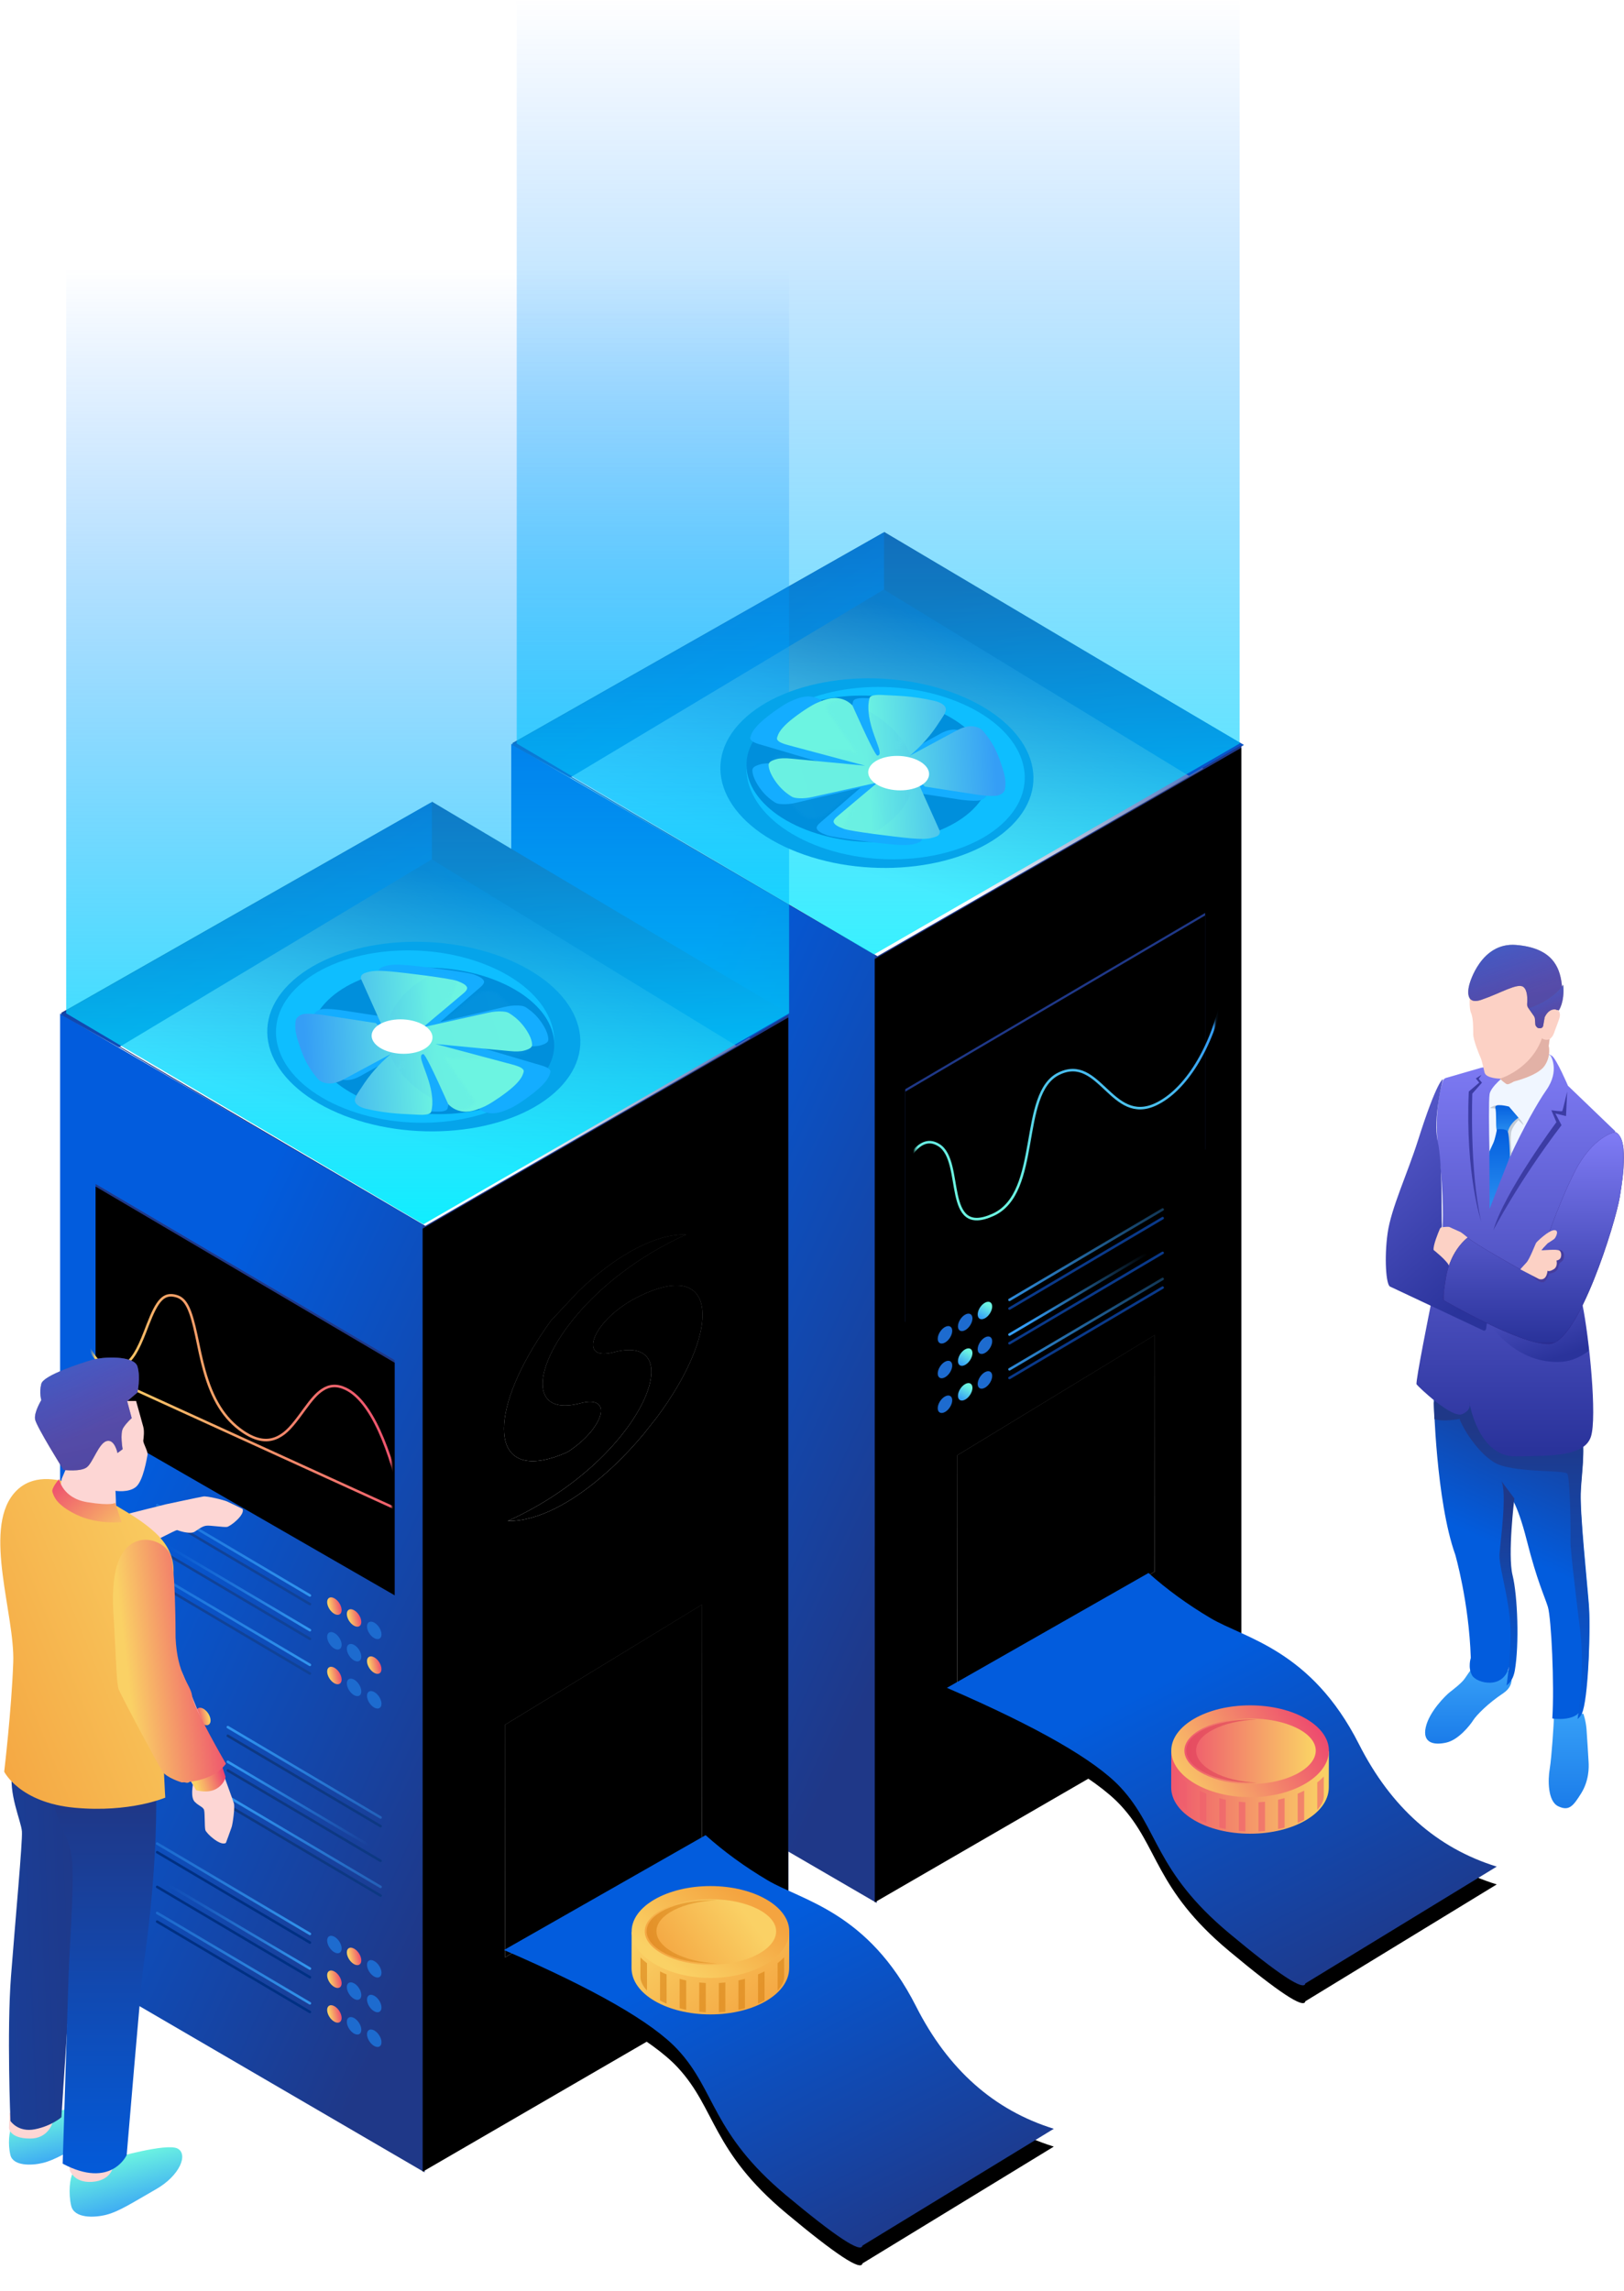 <?xml version="1.0" encoding="UTF-8"?>
<svg width="638px" height="900px" viewBox="0 0 638 900" version="1.1" xmlns="http://www.w3.org/2000/svg" xmlns:xlink="http://www.w3.org/1999/xlink">
    <!-- Generator: Sketch 52.5 (67469) - http://www.bohemiancoding.com/sketch -->
    <title>tokens</title>
    <desc>Created with Sketch.</desc>
    <defs>
        <linearGradient x1="38.177%" y1="23.381%" x2="92.021%" y2="-5.403%" id="linearGradient-1">
            <stop stop-color="#1F3888" offset="0%"></stop>
            <stop stop-color="#025CDD" offset="100%"></stop>
        </linearGradient>
        <linearGradient x1="83.782%" y1="91.835%" x2="38.792%" y2="26.086%" id="linearGradient-2">
            <stop stop-color="#1F3888" offset="0%"></stop>
            <stop stop-color="#025CDD" offset="100%"></stop>
        </linearGradient>
        <linearGradient x1="81.635%" y1="5.902%" x2="176.184%" y2="125.09%" id="linearGradient-3">
            <stop stop-color="#1F3888" offset="0%"></stop>
            <stop stop-color="#025CDD" offset="100%"></stop>
        </linearGradient>
        <polygon id="path-4" points="143.651 167.781 143.651 538.393 287.674 455.012 287.674 84.786"></polygon>
        <filter x="-3.8%" y="-1.2%" width="107.6%" height="102.4%" filterUnits="objectBoundingBox" id="filter-5">
            <feGaussianBlur stdDeviation="5" in="SourceAlpha" result="shadowBlurInner1"></feGaussianBlur>
            <feOffset dx="0" dy="1" in="shadowBlurInner1" result="shadowOffsetInner1"></feOffset>
            <feComposite in="shadowOffsetInner1" in2="SourceAlpha" operator="arithmetic" k2="-1" k3="1" result="shadowInnerInner1"></feComposite>
            <feColorMatrix values="0 0 0 0 0   0 0 0 0 0.099   0 0 0 0 0.244  0 0 0 0.5 0" type="matrix" in="shadowInnerInner1"></feColorMatrix>
        </filter>
        <linearGradient x1="31.142%" y1="93.148%" x2="63.459%" y2="19.601%" id="linearGradient-6">
            <stop stop-color="#359EF6" offset="0%"></stop>
            <stop stop-color="#6CF4E1" offset="100%"></stop>
        </linearGradient>
        <linearGradient x1="78.165%" y1="59.769%" x2="46.724%" y2="8.79%" id="linearGradient-7">
            <stop stop-color="#359EF6" offset="0%"></stop>
            <stop stop-color="#359EF6" stop-opacity="0" offset="100%"></stop>
        </linearGradient>
        <linearGradient x1="0%" y1="77.449%" x2="79.52%" y2="0%" id="linearGradient-8">
            <stop stop-color="#359EF6" offset="0%"></stop>
            <stop stop-color="#359EF6" stop-opacity="0" offset="100%"></stop>
        </linearGradient>
        <linearGradient x1="50%" y1="79.365%" x2="79.516%" y2="19.426%" id="linearGradient-9">
            <stop stop-color="#FFFFFF" offset="0%"></stop>
            <stop stop-color="#FFFFFF" stop-opacity="0" offset="100%"></stop>
        </linearGradient>
        <linearGradient x1="-19.762%" y1="27.72%" x2="73.987%" y2="125.2%" id="linearGradient-10">
            <stop stop-color="#1F3888" offset="0%"></stop>
            <stop stop-color="#025CDD" offset="100%"></stop>
        </linearGradient>
        <linearGradient x1="81.635%" y1="5.902%" x2="112.935%" y2="112.265%" id="linearGradient-11">
            <stop stop-color="#1F3888" offset="0%"></stop>
            <stop stop-color="#025CDD" offset="100%"></stop>
        </linearGradient>
        <linearGradient x1="78.165%" y1="59.769%" x2="0%" y2="0%" id="linearGradient-12">
            <stop stop-color="#359EF6" offset="0%"></stop>
            <stop stop-color="#359EF6" stop-opacity="0" offset="100%"></stop>
        </linearGradient>
        <linearGradient x1="50%" y1="79.365%" x2="40.064%" y2="-21.341%" id="linearGradient-13">
            <stop stop-color="#FFFFFF" offset="0%"></stop>
            <stop stop-color="#FFFFFF" stop-opacity="0" offset="100%"></stop>
        </linearGradient>
        <polygon id="path-14" points="176.067 363.756 176.067 455.166 253.652 409.461 253.652 316.535"></polygon>
        <filter x="-3.2%" y="-1.8%" width="106.4%" height="103.6%" filterUnits="objectBoundingBox" id="filter-15">
            <feGaussianBlur stdDeviation="2.5" in="SourceAlpha" result="shadowBlurInner1"></feGaussianBlur>
            <feOffset dx="0" dy="0" in="shadowBlurInner1" result="shadowOffsetInner1"></feOffset>
            <feComposite in="shadowOffsetInner1" in2="SourceAlpha" operator="arithmetic" k2="-1" k3="1" result="shadowInnerInner1"></feComposite>
            <feColorMatrix values="0 0 0 0 0   0 0 0 0 0.921   0 0 0 0 1  0 0 0 1 0" type="matrix" in="shadowInnerInner1"></feColorMatrix>
        </filter>
        <linearGradient x1="73.745%" y1="75.942%" x2="83.782%" y2="114.382%" id="linearGradient-16">
            <stop stop-color="#1F3888" offset="0%"></stop>
            <stop stop-color="#1D3A8D" offset="31.106%"></stop>
            <stop stop-color="#025CDD" offset="100%"></stop>
        </linearGradient>
        <polygon id="path-17" points="0.9 69.856 0.9 161.265 118.707 93.552 118.707 0.626"></polygon>
        <filter x="-2.5%" y="-1.9%" width="105.1%" height="103.7%" filterUnits="objectBoundingBox" id="filter-19">
            <feGaussianBlur stdDeviation="2.5" in="SourceAlpha" result="shadowBlurInner1"></feGaussianBlur>
            <feOffset dx="0" dy="1" in="shadowBlurInner1" result="shadowOffsetInner1"></feOffset>
            <feComposite in="shadowOffsetInner1" in2="SourceAlpha" operator="arithmetic" k2="-1" k3="1" result="shadowInnerInner1"></feComposite>
            <feColorMatrix values="0 0 0 0 0   0 0 0 0 0.087   0 0 0 0 0.178  0 0 0 0.5 0" type="matrix" in="shadowInnerInner1"></feColorMatrix>
        </filter>
        <polygon id="path-20" points="167.041 167.729 167.041 538.229 310.679 454.873 310.679 84.759"></polygon>
        <filter x="-3.8%" y="-1.2%" width="107.7%" height="102.4%" filterUnits="objectBoundingBox" id="filter-21">
            <feGaussianBlur stdDeviation="5" in="SourceAlpha" result="shadowBlurInner1"></feGaussianBlur>
            <feOffset dx="0" dy="1" in="shadowBlurInner1" result="shadowOffsetInner1"></feOffset>
            <feComposite in="shadowOffsetInner1" in2="SourceAlpha" operator="arithmetic" k2="-1" k3="1" result="shadowInnerInner1"></feComposite>
            <feColorMatrix values="0 0 0 0 0   0 0 0 0 0.099   0 0 0 0 0.244  0 0 0 0.5 0" type="matrix" in="shadowInnerInner1"></feColorMatrix>
        </filter>
        <linearGradient x1="0%" y1="50%" x2="82.746%" y2="71.949%" id="linearGradient-22">
            <stop stop-color="#ED466F" offset="0%"></stop>
            <stop stop-color="#FAD165" offset="100%"></stop>
        </linearGradient>
        <linearGradient x1="-13.239%" y1="100%" x2="100%" y2="17.26%" id="linearGradient-23">
            <stop stop-color="#359EF6" offset="0%"></stop>
            <stop stop-color="#359EF6" stop-opacity="0" offset="100%"></stop>
        </linearGradient>
        <polygon id="path-24" points="199.37 363.645 199.37 455.027 276.748 409.336 276.748 316.438"></polygon>
        <filter x="-3.2%" y="-1.8%" width="106.5%" height="103.6%" filterUnits="objectBoundingBox" id="filter-25">
            <feGaussianBlur stdDeviation="2.5" in="SourceAlpha" result="shadowBlurInner1"></feGaussianBlur>
            <feOffset dx="0" dy="0" in="shadowBlurInner1" result="shadowOffsetInner1"></feOffset>
            <feComposite in="shadowOffsetInner1" in2="SourceAlpha" operator="arithmetic" k2="-1" k3="1" result="shadowInnerInner1"></feComposite>
            <feColorMatrix values="0 0 0 0 0   0 0 0 0 0.921   0 0 0 0 1  0 0 0 1 0" type="matrix" in="shadowInnerInner1"></feColorMatrix>
        </filter>
        <polygon id="path-26" points="0 69.209 0 160.591 117.492 92.898 117.492 0"></polygon>
        <filter x="-2.6%" y="-1.9%" width="105.1%" height="103.7%" filterUnits="objectBoundingBox" id="filter-28">
            <feGaussianBlur stdDeviation="2.5" in="SourceAlpha" result="shadowBlurInner1"></feGaussianBlur>
            <feOffset dx="0" dy="1" in="shadowBlurInner1" result="shadowOffsetInner1"></feOffset>
            <feComposite in="shadowOffsetInner1" in2="SourceAlpha" operator="arithmetic" k2="-1" k3="1" result="shadowInnerInner1"></feComposite>
            <feColorMatrix values="0 0 0 0 0   0 0 0 0 0.087   0 0 0 0 0.178  0 0 0 0.5 0" type="matrix" in="shadowInnerInner1"></feColorMatrix>
        </filter>
        <linearGradient x1="0%" y1="12.145%" x2="623.82%" y2="134.978%" id="linearGradient-29">
            <stop stop-color="#1F3888" offset="0%"></stop>
            <stop stop-color="#025CDD" offset="100%"></stop>
        </linearGradient>
        <linearGradient x1="0%" y1="12.145%" x2="0%" y2="100%" id="linearGradient-30">
            <stop stop-color="#1F3888" offset="0%"></stop>
            <stop stop-color="#025CDD" offset="100%"></stop>
        </linearGradient>
        <linearGradient x1="99.45%" y1="95.616%" x2="-9.642%" y2="14.65%" id="linearGradient-31">
            <stop stop-color="#F4A440" offset="0%"></stop>
            <stop stop-color="#FAD165" offset="100%"></stop>
        </linearGradient>
        <linearGradient x1="71.028%" y1="0%" x2="50%" y2="93.533%" id="linearGradient-32">
            <stop stop-color="#4D4B6D" offset="0%"></stop>
            <stop stop-color="#34334E" offset="100%"></stop>
        </linearGradient>
        <linearGradient x1="46.538%" y1="65.482%" x2="82.181%" y2="-12.673%" id="linearGradient-33">
            <stop stop-color="#280CFF" stop-opacity="0.32" offset="0%"></stop>
            <stop stop-color="#004FFF" stop-opacity="0.52" offset="100%"></stop>
        </linearGradient>
        <path d="M41.437,13.729 C41.437,13.729 40.097,7.734 41.437,3.453 C42.777,-0.829 54.837,-0.401 59.081,0.884 C63.324,2.169 78.288,6.879 79.181,10.303 C80.074,13.729 79.181,16.727 79.181,16.727 C79.181,16.727 82.083,21.438 81.636,24.221 C81.191,27.003 70.47,44.131 70.47,44.131 C70.47,44.131 63.668,44.987 61.263,43.06 C58.857,41.135 56.624,33.641 53.497,32.784 C50.37,31.928 49.253,37.495 49.253,37.495 L47.243,35.996 C47.243,35.996 48.359,29.786 47.021,27.645 C45.681,25.504 43.671,23.791 43.671,23.791 L45.456,17.155 L41.437,13.729 Z" id="path-34"></path>
        <linearGradient x1="100%" y1="0%" x2="-28.216%" y2="100%" id="linearGradient-35">
            <stop stop-color="#ED466F" offset="0%"></stop>
            <stop stop-color="#FAD165" offset="100%"></stop>
        </linearGradient>
        <linearGradient x1="31.984%" y1="100%" x2="31.984%" y2="3.337%" id="linearGradient-36">
            <stop stop-color="#00EDFF" offset="0%"></stop>
            <stop stop-color="#0070FF" stop-opacity="0" offset="100%"></stop>
        </linearGradient>
        <linearGradient x1="96.34%" y1="50%" x2="41.92%" y2="58.397%" id="linearGradient-37">
            <stop stop-color="#359EF6" offset="0%"></stop>
            <stop stop-color="#6CF4E1" offset="100%"></stop>
        </linearGradient>
        <path d="M64.357,41.194 L64.143,42.428 L75.552,58.643 C76.084,59.733 75.667,60.656 74.303,61.411 C72.257,62.544 70.456,63.2 64.767,63.793 C59.079,64.385 41.271,65.597 38.479,65.142 C36.107,64.756 34.663,64.297 34.09,63.408 C33.708,62.816 34.142,61.799 35.394,60.357 L48.007,44.751 L23.996,55.207 C22.272,55.957 20.622,56.449 19.043,56.681 C16.676,57.029 16.213,56.741 14.957,56.212 C12.378,55.125 10.051,53.51 7.976,51.367 C6.197,49.53 5.108,47.827 4.709,46.257 C4.416,45.105 5.291,44.33 7.215,43.339 C8.497,42.679 10.416,42.233 12.971,42.001 L41.964,39.189 L11.074,37.048 C8.927,36.912 7.498,36.647 6.785,36.255 C5.716,35.667 5.868,35.223 5.989,34.248 C6.252,32.141 7.866,29.414 10.83,26.067 C14.117,22.355 17.437,19.337 18.843,18.46 C20.248,17.583 22.92,15.455 26.324,15.202 C28.594,15.033 30.669,15.606 32.548,16.92 C40.862,28.744 45.326,34.563 45.94,34.377 C48.873,33.488 41.78,26.878 39.294,18.347 C38.723,16.387 38.425,14.474 38.591,12.724 C38.689,11.693 40.52,10.955 44.085,10.511 C48.403,9.973 54.458,8.668 63.859,8.991 C65.828,9.059 68.164,9.629 68.768,11.078 C69.371,12.528 67.866,15.323 67.241,16.927 C65.142,22.309 62.207,27.336 58.434,32.006 L75.115,18.363 C77.108,16.84 78.98,16.025 80.732,15.917 C83.36,15.755 84.453,16.634 85.382,17.407 C89.42,20.769 91.586,23.66 93.84,27.559 C96.057,31.394 97.559,34.11 97.659,37.79 C97.684,38.711 96.939,39.964 95.337,40.747 C94.269,41.268 91.872,41.664 88.144,41.933 L66.581,42.77 L64.357,41.194 Z" id="path-38"></path>
        <linearGradient x1="11.767%" y1="40.298%" x2="119.704%" y2="19.901%" id="linearGradient-40">
            <stop stop-color="#359EF6" offset="0%"></stop>
            <stop stop-color="#6CF4E1" offset="100%"></stop>
        </linearGradient>
        <path d="M64.357,41.194 L64.143,42.428 L75.552,58.643 C76.084,59.733 75.667,60.656 74.303,61.411 C72.257,62.544 70.456,63.2 64.767,63.793 C59.079,64.385 41.271,65.597 38.479,65.142 C36.107,64.756 34.663,64.297 34.09,63.408 C33.708,62.816 34.142,61.799 35.394,60.357 L48.007,44.751 L23.996,55.207 C22.272,55.957 20.622,56.449 19.043,56.681 C16.676,57.029 16.213,56.741 14.957,56.212 C12.378,55.125 10.051,53.51 7.976,51.367 C6.197,49.53 5.108,47.827 4.709,46.257 C4.416,45.105 5.291,44.33 7.215,43.339 C8.497,42.679 10.416,42.233 12.971,42.001 L41.964,39.189 L11.074,37.048 C8.927,36.912 7.498,36.647 6.785,36.255 C5.716,35.667 5.868,35.223 5.989,34.248 C6.252,32.141 7.866,29.414 10.83,26.067 C14.117,22.355 17.437,19.337 18.843,18.46 C20.248,17.583 22.92,15.455 26.324,15.202 C28.594,15.033 30.669,15.606 32.548,16.92 C40.862,28.744 45.326,34.563 45.94,34.377 C48.873,33.488 41.78,26.878 39.294,18.347 C38.723,16.387 38.425,14.474 38.591,12.724 C38.689,11.693 40.52,10.955 44.085,10.511 C48.403,9.973 54.458,8.668 63.859,8.991 C65.828,9.059 68.164,9.629 68.768,11.078 C69.371,12.528 67.866,15.323 67.241,16.927 C65.142,22.309 62.207,27.336 58.434,32.006 L75.115,18.363 C77.108,16.84 78.98,16.025 80.732,15.917 C83.36,15.755 84.453,16.634 85.382,17.407 C89.42,20.769 91.586,23.66 93.84,27.559 C96.057,31.394 97.559,34.11 97.659,37.79 C97.684,38.711 96.939,39.964 95.337,40.747 C94.269,41.268 91.872,41.664 88.144,41.933 L66.581,42.77 L64.357,41.194 Z" id="path-41"></path>
        <path d="M199,779.123 L278.197,734 C285.444,740.482 293.56,746.389 302.547,751.72 C316.027,759.717 342.047,764.084 360.88,801.258 C373.435,826.041 391.475,842.073 415,849.354 L339.816,895.259 C339.308,898.352 329.308,891.758 309.815,875.478 C280.577,851.057 282.229,834.435 267.283,818.307 C257.318,807.555 234.557,794.494 199,779.123 Z" id="path-43"></path>
        <filter x="-8.6%" y="-7.1%" width="117.1%" height="122.8%" filterUnits="objectBoundingBox" id="filter-44">
            <feOffset dx="0" dy="7" in="SourceAlpha" result="shadowOffsetOuter1"></feOffset>
            <feGaussianBlur stdDeviation="5" in="shadowOffsetOuter1" result="shadowBlurOuter1"></feGaussianBlur>
            <feColorMatrix values="0 0 0 0 0.029   0 0 0 0 0.13   0 0 0 0 0.353  0 0 0 0.5 0" type="matrix" in="shadowBlurOuter1"></feColorMatrix>
        </filter>
        <path d="M373,676.123 L452.197,631 C459.444,637.482 467.56,643.389 476.547,648.72 C490.027,656.717 516.047,661.084 534.88,698.258 C547.435,723.041 565.475,739.073 589,746.354 L513.816,792.259 C513.308,795.352 503.308,788.758 483.815,772.478 C454.577,748.057 456.229,731.435 441.283,715.307 C431.318,704.555 408.557,691.494 373,676.123 Z" id="path-45"></path>
        <filter x="-8.6%" y="-7.1%" width="117.1%" height="122.8%" filterUnits="objectBoundingBox" id="filter-46">
            <feOffset dx="0" dy="7" in="SourceAlpha" result="shadowOffsetOuter1"></feOffset>
            <feGaussianBlur stdDeviation="5" in="shadowOffsetOuter1" result="shadowBlurOuter1"></feGaussianBlur>
            <feColorMatrix values="0 0 0 0 0.029   0 0 0 0 0.13   0 0 0 0 0.353  0 0 0 0.5 0" type="matrix" in="shadowBlurOuter1"></feColorMatrix>
        </filter>
        <linearGradient x1="88.454%" y1="104.273%" x2="-15.993%" y2="32.109%" id="linearGradient-47">
            <stop stop-color="#F4A440" offset="0%"></stop>
            <stop stop-color="#FAD165" offset="100%"></stop>
        </linearGradient>
        <linearGradient x1="100%" y1="50%" x2="34.71%" y2="100%" id="linearGradient-48">
            <stop stop-color="#F4A440" offset="0%"></stop>
            <stop stop-color="#FAD165" offset="100%"></stop>
        </linearGradient>
        <linearGradient x1="15.066%" y1="107.453%" x2="97.056%" y2="78.03%" id="linearGradient-49">
            <stop stop-color="#F4A440" offset="0%"></stop>
            <stop stop-color="#FAD165" offset="100%"></stop>
        </linearGradient>
        <linearGradient x1="15.066%" y1="107.453%" x2="350.583%" y2="73.872%" id="linearGradient-50">
            <stop stop-color="#DA8318" offset="0%"></stop>
            <stop stop-color="#FAD165" offset="100%"></stop>
        </linearGradient>
        <linearGradient x1="-14.068%" y1="78.03%" x2="97.056%" y2="78.03%" id="linearGradient-51">
            <stop stop-color="#ED466F" offset="0%"></stop>
            <stop stop-color="#FAD165" offset="100%"></stop>
        </linearGradient>
        <linearGradient x1="108.393%" y1="53.826%" x2="2.01%" y2="94.097%" id="linearGradient-52">
            <stop stop-color="#ED466F" offset="0%"></stop>
            <stop stop-color="#FAD165" offset="100%"></stop>
        </linearGradient>
        <path d="M29.424,25.549 C30.382,24.636 31.352,23.739 32.334,22.856 C45.147,11.339 59.298,3.241 71.615,3.414 C52.675,11.962 37.983,23.903 28.341,35.358 C13.866,52.631 10.811,68.594 21.707,70.431 C23.926,70.799 26.699,70.598 30.063,69.703 C43.257,66.213 39.199,79.714 24.915,88.917 C-3.422,101.539 -7.116,78.752 11.432,47.851 C13.518,44.381 15.853,40.858 18.384,37.356 M54.675,82.058 C51.217,86.174 47.508,90.162 43.641,93.853 C42.677,94.777 41.701,95.683 40.711,96.561 C34.006,102.59 26.97,107.649 20.002,111.103 C13.64,114.262 7.33,116.07 1.444,115.998 C16.187,109.341 28.369,100.623 37.583,91.687 C40.209,89.148 42.585,86.587 44.723,84.05 C44.903,83.842 44.937,83.801 44.971,83.76 C44.998,83.725 45.128,83.57 45.257,83.414 C45.46,83.166 45.66,82.918 45.861,82.671 C45.97,82.537 46.08,82.403 46.189,82.268 C62.138,62.339 62.505,44.536 43.003,49.704 C28.464,53.555 34.871,36.774 52.811,27.844 C53.045,27.726 53.185,27.657 53.325,27.591 C60.613,24.041 66.247,22.904 70.29,23.674 C81.548,25.811 80.334,42.831 67.584,64.07 C65.367,67.762 62.846,71.516 60.074,75.234" id="path-53"></path>
        <filter x="-1.3%" y="-0.9%" width="102.6%" height="101.8%" filterUnits="objectBoundingBox" id="filter-54">
            <feGaussianBlur stdDeviation="1" in="SourceAlpha" result="shadowBlurInner1"></feGaussianBlur>
            <feOffset dx="0" dy="0" in="shadowBlurInner1" result="shadowOffsetInner1"></feOffset>
            <feComposite in="shadowOffsetInner1" in2="SourceAlpha" operator="arithmetic" k2="-1" k3="1" result="shadowInnerInner1"></feComposite>
            <feColorMatrix values="0 0 0 0 0.047   0 0 0 0 0.162   0 0 0 0 0.357  0 0 0 1 0" type="matrix" in="shadowInnerInner1"></feColorMatrix>
        </filter>
        <path d="M29.424,22.137 C30.382,21.224 31.352,20.327 32.334,19.444 C45.147,7.928 59.298,-0.171 71.615,0.003 C52.675,8.551 37.983,20.491 28.341,31.947 C13.866,49.219 10.811,65.183 21.707,67.019 C23.926,67.387 26.699,67.186 30.063,66.291 C43.257,62.802 39.199,76.302 24.915,85.505 C-3.422,98.127 -7.116,75.34 11.432,44.44 C13.518,40.969 15.853,37.446 18.384,33.944 M54.675,78.647 C51.217,82.763 47.508,86.75 43.641,90.441 C42.677,91.365 41.701,92.272 40.711,93.149 C34.006,99.179 26.97,104.237 20.002,107.691 C13.64,110.85 7.33,112.658 1.444,112.586 C16.187,105.929 28.369,97.211 37.583,88.275 C40.209,85.736 42.585,83.175 44.723,80.638 C44.903,80.43 44.937,80.389 44.971,80.348 C44.998,80.314 45.128,80.158 45.257,80.002 C45.46,79.754 45.66,79.507 45.861,79.259 C45.97,79.126 46.08,78.991 46.189,78.856 C62.138,58.927 62.505,41.124 43.003,46.292 C28.464,50.143 34.871,33.362 52.811,24.433 C53.045,24.315 53.185,24.246 53.325,24.179 C60.613,20.63 66.247,19.492 70.29,20.262 C81.548,22.399 80.334,39.419 67.584,60.658 C65.367,64.351 62.846,68.104 60.074,71.822" id="path-55"></path>
        <filter x="-1.3%" y="-0.9%" width="102.6%" height="101.8%" filterUnits="objectBoundingBox" id="filter-56">
            <feGaussianBlur stdDeviation="1" in="SourceAlpha" result="shadowBlurInner1"></feGaussianBlur>
            <feOffset dx="0" dy="0" in="shadowBlurInner1" result="shadowOffsetInner1"></feOffset>
            <feComposite in="shadowOffsetInner1" in2="SourceAlpha" operator="arithmetic" k2="-1" k3="1" result="shadowInnerInner1"></feComposite>
            <feColorMatrix values="0 0 0 0 0   0 0 0 0 0.921   0 0 0 0 1  0 0 0 1 0" type="matrix" in="shadowInnerInner1"></feColorMatrix>
        </filter>
        <linearGradient x1="-23.774%" y1="0%" x2="-23.774%" y2="184.821%" id="linearGradient-57">
            <stop stop-color="#369FF7" offset="0%"></stop>
            <stop stop-color="#025CDD" offset="100%"></stop>
        </linearGradient>
        <linearGradient x1="0%" y1="12.145%" x2="9.761%" y2="61.491%" id="linearGradient-58">
            <stop stop-color="#1F3888" offset="0%"></stop>
            <stop stop-color="#025CDD" offset="100%"></stop>
        </linearGradient>
        <linearGradient x1="50%" y1="0%" x2="50%" y2="98.078%" id="linearGradient-59">
            <stop stop-color="#807CF6" offset="0%"></stop>
            <stop stop-color="#2A339B" offset="100%"></stop>
        </linearGradient>
        <path d="M5.162,7.471 C2.561,6.508 2.076,5.155 2.088,4.251 C1.84,5.273 1.347,7.009 0.52,9.017 C0.951,9.365 1.535,9.704 2.336,10.001 C6.026,11.375 17.116,2.596 19.37,0.564 C14.856,3.98 7.973,8.518 5.162,7.471" id="path-60"></path>
        <path d="M1.379,15.462 C3.935,23.538 16.226,23.475 31.277,23.693 C36.394,23.77 40.164,21.158 42.911,17.678 C40.318,19.985 37.08,21.517 33.038,21.456 C17.159,21.221 4.188,21.292 1.492,12.768 C0.761,10.458 0.483,6.132 0.518,0.781 C0.331,7.368 0.541,12.813 1.379,15.462" id="path-62"></path>
        <linearGradient x1="100%" y1="-79.576%" x2="33.253%" y2="92.678%" id="linearGradient-64">
            <stop stop-color="#807CF6" offset="0%"></stop>
            <stop stop-color="#2A339B" offset="100%"></stop>
        </linearGradient>
        <polygon id="path-65" points="0 0.014 71.073 0.014 71.073 83.385 0 83.385"></polygon>
        <polygon id="path-67" points="0 0.014 71.073 0.014 71.073 83.385 0 83.385"></polygon>
        <linearGradient x1="0%" y1="127.642%" x2="0%" y2="0%" id="linearGradient-69">
            <stop stop-color="#369FF7" offset="0%"></stop>
            <stop stop-color="#025CDD" offset="100%"></stop>
        </linearGradient>
        <path d="M1.648,5.459 C3.243,15.052 17.736,61.45 29.16,61.617 C40.583,61.783 70.163,44.729 70.163,44.729 C70.163,44.729 70.353,44.697 69.909,41.439 C65.009,44.323 39.703,58.914 32.668,57.323 C24.866,55.556 9.601,28.445 6.725,19.501 C3.871,10.622 0.912,0.604 0.87,0.466 C1.114,2.173 1.383,3.86 1.648,5.459" id="path-70"></path>
        <path d="M36.881,15.508 C36.881,15.508 39.701,24.316 32.284,21.81 C24.866,19.304 18.157,15.111 15.828,16.707 C14.055,17.923 14.136,21.651 14.276,23.36 C14.324,23.943 14.167,24.521 13.831,25.003 L11.633,28.141 C11.384,28.496 11.236,28.909 11.206,29.338 L11.049,31.519 C11.009,32.069 10.563,32.505 10.001,32.536 L9.496,32.564 C8.93,32.597 8.43,32.208 8.333,31.661 L7.761,28.454 C7.761,28.454 6.015,24.14 2.325,25.835 C2.325,25.835 -0.143,22.578 0.676,15.617 C1.497,8.655 4.673,1.417 18.585,0.259 C32.497,-0.899 36.881,15.508 36.881,15.508" id="path-72"></path>
        <path d="M9.164,32.974 C8.586,33.009 8.076,32.604 7.977,32.036 L7.392,28.703 C7.392,28.703 5.609,24.218 1.844,25.98 C1.844,25.98 -0.533,22.766 0.111,15.929 C4.296,22.214 13.588,25.115 13.588,25.115 L11.345,28.376 C11.091,28.745 10.94,29.174 10.909,29.62 L10.749,31.889 C10.708,32.458 10.251,32.912 9.68,32.944 L9.164,32.974 Z" id="path-73"></path>
    </defs>
    <g id="Details" stroke="none" stroke-width="1" fill="none" fill-rule="evenodd">
        <g id="Home" transform="translate(-322, -4520)">
            <g id="Create-Crypto-Tokens" transform="translate(321, 4507)">
                <g id="tokens">
                    <g id="SERVER-Copy-5" transform="translate(201, 221)">
                        <polygon id="Path-22" fill="url(#linearGradient-1)" points="1.177 84 146.909 1.301 288.703 84.686 144.431 168.072"></polygon>
                        <polygon id="Path-23" fill="url(#linearGradient-2)" points="0.84 84.237 0.84 456.133 144.436 539.646 144.436 167.535"></polygon>
                        <g id="Path-24">
                            <use fill="url(#linearGradient-3)" fill-rule="evenodd" xlink:href="#path-4"></use>
                            <use fill="black" fill-opacity="1" filter="url(#filter-5)" xlink:href="#path-4"></use>
                        </g>
                        <path d="M171.241,319.476 C172.816,318.609 174.093,316.538 174.093,314.85 C174.093,313.162 172.816,312.496 171.241,313.363 C169.665,314.229 168.388,316.3 168.388,317.988 C168.388,319.676 169.665,320.342 171.241,319.476 Z" id="Oval" fill="#1D6BCF"></path>
                        <path d="M179.186,314.593 C180.761,313.727 182.038,311.656 182.038,309.968 C182.038,308.28 180.761,307.614 179.186,308.48 C177.61,309.347 176.333,311.418 176.333,313.106 C176.333,314.794 177.61,315.46 179.186,314.593 Z" id="Oval-Copy-779" fill="#1D6BCF"></path>
                        <path d="M186.938,309.927 C188.514,309.06 189.791,306.989 189.791,305.301 C189.791,303.613 188.514,302.947 186.938,303.814 C185.363,304.68 184.086,306.751 184.086,308.439 C184.086,310.127 185.363,310.793 186.938,309.927 Z" id="Oval-Copy-780" fill="url(#linearGradient-6)"></path>
                        <path d="M196.583,302.69 L256.752,267.177" id="Path-28" stroke="url(#linearGradient-7)" stroke-linecap="round"></path>
                        <path d="M196.583,306.1 L256.752,270.587" id="Path-28-Copy-29" stroke="#0A3989" stroke-linecap="round"></path>
                        <path d="M171.241,333.117 C172.816,332.25 174.093,330.179 174.093,328.491 C174.093,326.803 172.816,326.137 171.241,327.004 C169.665,327.87 168.388,329.941 168.388,331.629 C168.388,333.317 169.665,333.983 171.241,333.117 Z" id="Oval-Copy-840" fill="#1D6BCF"></path>
                        <path d="M179.186,328.234 C180.761,327.368 182.038,325.297 182.038,323.609 C182.038,321.921 180.761,321.255 179.186,322.121 C177.61,322.988 176.333,325.059 176.333,326.747 C176.333,328.435 177.61,329.101 179.186,328.234 Z" id="Oval-Copy-839" fill="url(#linearGradient-6)"></path>
                        <path d="M186.938,323.568 C188.514,322.701 189.791,320.63 189.791,318.942 C189.791,317.254 188.514,316.588 186.938,317.455 C185.363,318.322 184.086,320.392 184.086,322.08 C184.086,323.768 185.363,324.434 186.938,323.568 Z" id="Oval-Copy-838" fill="#1D6BCF"></path>
                        <path d="M196.583,316.331 L256.752,280.818" id="Path-28-Copy-12" stroke="url(#linearGradient-8)" stroke-linecap="round"></path>
                        <path d="M196.583,319.742 L256.752,284.228" id="Path-28-Copy-30" stroke="#0A3989" stroke-linecap="round"></path>
                        <path d="M171.241,346.758 C172.816,345.891 174.093,343.82 174.093,342.132 C174.093,340.444 172.816,339.778 171.241,340.645 C169.665,341.512 168.388,343.582 168.388,345.27 C168.388,346.959 169.665,347.624 171.241,346.758 Z" id="Oval-Copy-843" fill="#1D6BCF"></path>
                        <path d="M179.186,341.875 C180.761,341.009 182.038,338.938 182.038,337.25 C182.038,335.562 180.761,334.896 179.186,335.763 C177.61,336.629 176.333,338.7 176.333,340.388 C176.333,342.076 177.61,342.742 179.186,341.875 Z" id="Oval-Copy-842" fill="url(#linearGradient-6)"></path>
                        <path d="M186.938,337.209 C188.514,336.342 189.791,334.272 189.791,332.584 C189.791,330.895 188.514,330.23 186.938,331.096 C185.363,331.963 184.086,334.034 184.086,335.722 C184.086,337.41 185.363,338.076 186.938,337.209 Z" id="Oval-Copy-841" fill="#1D6BCF"></path>
                        <path d="M196.583,329.972 L256.752,294.459" id="Path-28-Copy-25" stroke="url(#linearGradient-7)" stroke-linecap="round"></path>
                        <path d="M196.583,333.383 L256.752,297.869" id="Path-28-Copy-31" stroke="#0A3989" stroke-linecap="round"></path>
                        <polygon id="Path-25" fill="url(#linearGradient-9)" style="mix-blend-mode: overlay;" points="24.092 97.087 144.714 167.654 272.721 93.954 148.232 22.316"></polygon>
                        <polygon id="Path-26" fill="url(#linearGradient-10)" points="0.932 84.52 23.941 97.522 147.525 23.45 147.525 1.022"></polygon>
                        <polygon id="Path-27" fill="url(#linearGradient-11)" points="147.298 23.679 267.139 96.852 288.02 84.428 147.298 0.948"></polygon>
                        <g id="Group-15" transform="translate(43.243, 185.33)" stroke="url(#linearGradient-12)" stroke-linecap="round">
                            <path d="M0.326,0.838 L61.849,38.316" id="Path-30-Copy-4"></path>
                            <path d="M0.326,14.479 L61.849,51.957" id="Path-30-Copy-5"></path>
                            <path d="M0.326,28.12 L61.849,65.598" id="Path-30-Copy-6"></path>
                            <path d="M0.326,96.326 L61.849,133.804" id="Path-30-Copy-12"></path>
                            <path d="M0.326,109.967 L61.849,147.445" id="Path-30-Copy-11"></path>
                            <path d="M0.326,123.608 L61.849,161.086" id="Path-30-Copy-10"></path>
                            <path d="M0.326,191.814 L61.849,229.292" id="Path-30-Copy-21"></path>
                            <path d="M0.326,205.455 L61.849,242.933" id="Path-30-Copy-20"></path>
                            <path d="M0.326,219.096 L61.849,256.574" id="Path-30-Copy-19"></path>
                        </g>
                        <g id="Path-33">
                            <use fill="url(#linearGradient-13)" fill-rule="evenodd" style="mix-blend-mode: overlay;" xlink:href="#path-14"></use>
                            <use fill="black" fill-opacity="1" filter="url(#filter-15)" xlink:href="#path-14"></use>
                        </g>
                        <g id="Path-35" transform="translate(154.738, 150.053)">
                            <mask id="mask-18" fill="white">
                                <use xlink:href="#path-17"></use>
                            </mask>
                            <g id="Mask">
                                <use fill="url(#linearGradient-16)" fill-rule="evenodd" xlink:href="#path-17"></use>
                                <use fill="black" fill-opacity="1" filter="url(#filter-19)" xlink:href="#path-17"></use>
                            </g>
                            <path d="M-2.228,120.915 C2.125,100.085 12.481,83.482 24.122,77.977 C41.583,69.72 46.231,97.732 62.217,90.003 C78.203,82.274 68.997,43.205 88.064,34.541 C108.073,25.448 99.333,55.448 109.293,61.843 C119.06,68.112 124.119,48.011 124.496,54.12 L125.723,62.68" stroke="url(#linearGradient-6)" stroke-linecap="round" mask="url(#mask-18)" transform="translate(61.747, 76.877) scale(-1, -1) translate(-61.747, -76.877) "></path>
                        </g>
                    </g>
                    <g id="SERVER-Copy-4" transform="translate(0, 327)">
                        <polygon id="Path-22" fill="url(#linearGradient-1)" points="24.948 83.973 170.29 1.299 311.706 84.66 167.819 168.02"></polygon>
                        <polygon id="Path-23" fill="url(#linearGradient-2)" points="24.611 84.21 24.611 455.994 167.824 539.481 167.824 167.483"></polygon>
                        <g id="Path-24">
                            <use fill="url(#linearGradient-3)" fill-rule="evenodd" xlink:href="#path-20"></use>
                            <use fill="black" fill-opacity="1" filter="url(#filter-21)" xlink:href="#path-20"></use>
                        </g>
                        <g id="Group-22" transform="translate(106.371, 317.323) scale(-1, 1) translate(-106.371, -317.323) translate(61.87, 277.323)">
                            <path d="M2.845,52.283 C4.416,51.417 5.69,49.346 5.69,47.659 C5.69,45.971 4.416,45.306 2.845,46.172 C1.274,47.038 0,49.108 0,50.796 C0,52.483 1.274,53.149 2.845,52.283 Z" id="Oval" fill="#1D6BCF"></path>
                            <path d="M10.769,47.402 C12.34,46.536 13.614,44.465 13.614,42.778 C13.614,41.09 12.34,40.425 10.769,41.291 C9.198,42.157 7.924,44.227 7.924,45.915 C7.924,47.603 9.198,48.268 10.769,47.402 Z" id="Oval-Copy-779" fill="url(#linearGradient-22)"></path>
                            <path d="M18.501,42.737 C20.072,41.871 21.346,39.8 21.346,38.113 C21.346,36.425 20.072,35.76 18.501,36.626 C16.93,37.492 15.656,39.562 15.656,41.25 C15.656,42.938 16.93,43.603 18.501,42.737 Z" id="Oval-Copy-780" fill="url(#linearGradient-22)"></path>
                            <path d="M28.12,35.503 L88.128,0" id="Path-28" stroke="url(#linearGradient-7)" stroke-linecap="round"></path>
                            <path d="M28.12,38.912 L88.128,3.409" id="Path-28-Copy-26" stroke="#104298" stroke-linecap="round"></path>
                            <path d="M2.845,65.92 C4.416,65.054 5.69,62.983 5.69,61.296 C5.69,59.608 4.416,58.943 2.845,59.809 C1.274,60.675 0,62.745 0,64.433 C0,66.12 1.274,66.786 2.845,65.92 Z" id="Oval-Copy-840" fill="url(#linearGradient-22)"></path>
                            <path d="M10.769,61.039 C12.34,60.173 13.614,58.102 13.614,56.415 C13.614,54.727 12.34,54.062 10.769,54.928 C9.198,55.794 7.924,57.865 7.924,59.552 C7.924,61.24 9.198,61.905 10.769,61.039 Z" id="Oval-Copy-839" fill="#1D6BCF"></path>
                            <path d="M18.501,56.374 C20.072,55.508 21.346,53.437 21.346,51.75 C21.346,50.062 20.072,49.397 18.501,50.263 C16.93,51.129 15.656,53.199 15.656,54.887 C15.656,56.575 16.93,57.24 18.501,56.374 Z" id="Oval-Copy-838" fill="#1D6BCF"></path>
                            <path d="M28.12,49.14 L88.128,13.637" id="Path-28-Copy-12" stroke="url(#linearGradient-23)" stroke-linecap="round"></path>
                            <path d="M28.12,52.549 L88.128,17.046" id="Path-28-Copy-27" stroke="#104298" stroke-linecap="round"></path>
                            <path d="M2.845,79.557 C4.416,78.691 5.69,76.62 5.69,74.933 C5.69,73.245 4.416,72.58 2.845,73.446 C1.274,74.312 0,76.382 0,78.07 C0,79.758 1.274,80.423 2.845,79.557 Z" id="Oval-Copy-843" fill="#1D6BCF"></path>
                            <path d="M10.769,74.676 C12.34,73.81 13.614,71.739 13.614,70.052 C13.614,68.364 12.34,67.699 10.769,68.565 C9.198,69.431 7.924,71.502 7.924,73.189 C7.924,74.877 9.198,75.542 10.769,74.676 Z" id="Oval-Copy-842" fill="#1D6BCF"></path>
                            <path d="M18.501,70.011 C20.072,69.145 21.346,67.074 21.346,65.387 C21.346,63.699 20.072,63.034 18.501,63.9 C16.93,64.766 15.656,66.837 15.656,68.524 C15.656,70.212 16.93,70.877 18.501,70.011 Z" id="Oval-Copy-841" fill="url(#linearGradient-22)"></path>
                            <path d="M28.12,62.777 L88.128,27.274" id="Path-28-Copy-25" stroke="url(#linearGradient-7)" stroke-linecap="round"></path>
                            <path d="M28.12,66.186 L88.128,30.683" id="Path-28-Copy-28" stroke="#104298" stroke-linecap="round"></path>
                        </g>
                        <g id="Group-22-Copy" transform="translate(106.881, 388.739) scale(1, -1) translate(-106.881, -388.739) translate(62.381, 346.739)">
                            <path d="M2.845,55.692 C4.416,54.826 5.69,52.756 5.69,51.068 C5.69,49.381 4.416,48.715 2.845,49.581 C1.274,50.447 0,52.518 0,54.205 C0,55.893 1.274,56.558 2.845,55.692 Z" id="Oval" fill="#1D6BCF"></path>
                            <path d="M10.769,50.811 C12.34,49.945 13.614,47.875 13.614,46.187 C13.614,44.5 12.34,43.834 10.769,44.7 C9.198,45.566 7.924,47.637 7.924,49.324 C7.924,51.012 9.198,51.678 10.769,50.811 Z" id="Oval-Copy-779" fill="url(#linearGradient-22)"></path>
                            <path d="M18.501,46.146 C20.072,45.28 21.346,43.21 21.346,41.522 C21.346,39.835 20.072,39.169 18.501,40.035 C16.93,40.901 15.656,42.972 15.656,44.659 C15.656,46.347 16.93,47.012 18.501,46.146 Z" id="Oval-Copy-780" fill="url(#linearGradient-22)"></path>
                            <path d="M28.12,38.912 L88.128,3.409" id="Path-28" stroke="url(#linearGradient-7)" stroke-linecap="round"></path>
                            <path d="M28.12,35.503 L88.128,0" id="Path-28-Copy-26" stroke="#0D3883" stroke-linecap="round"></path>
                            <path d="M2.845,69.329 C4.416,68.463 5.69,66.393 5.69,64.705 C5.69,63.018 4.416,62.352 2.845,63.218 C1.274,64.084 0,66.155 0,67.842 C0,69.53 1.274,70.195 2.845,69.329 Z" id="Oval-Copy-840" fill="url(#linearGradient-22)"></path>
                            <path d="M10.769,64.448 C12.34,63.582 13.614,61.512 13.614,59.824 C13.614,58.137 12.34,57.471 10.769,58.337 C9.198,59.203 7.924,61.274 7.924,62.961 C7.924,64.649 9.198,65.315 10.769,64.448 Z" id="Oval-Copy-839" fill="#1D6BCF"></path>
                            <path d="M18.501,59.783 C20.072,58.917 21.346,56.847 21.346,55.159 C21.346,53.472 20.072,52.806 18.501,53.672 C16.93,54.538 15.656,56.609 15.656,58.296 C15.656,59.984 16.93,60.65 18.501,59.783 Z" id="Oval-Copy-838" fill="#1D6BCF"></path>
                            <path d="M28.12,52.549 L88.128,17.046" id="Path-28-Copy-12" stroke="url(#linearGradient-23)" stroke-linecap="round"></path>
                            <path d="M28.12,49.14 L88.128,13.637" id="Path-28-Copy-27" stroke="#0D3883" stroke-linecap="round"></path>
                            <path d="M2.845,82.966 C4.416,82.1 5.69,80.03 5.69,78.342 C5.69,76.655 4.416,75.989 2.845,76.855 C1.274,77.721 0,79.792 0,81.479 C0,83.167 1.274,83.833 2.845,82.966 Z" id="Oval-Copy-843" fill="#1D6BCF"></path>
                            <path d="M10.769,78.085 C12.34,77.219 13.614,75.149 13.614,73.461 C13.614,71.774 12.34,71.108 10.769,71.974 C9.198,72.841 7.924,74.911 7.924,76.598 C7.924,78.286 9.198,78.952 10.769,78.085 Z" id="Oval-Copy-842" fill="#1D6BCF"></path>
                            <path d="M18.501,73.42 C20.072,72.554 21.346,70.484 21.346,68.796 C21.346,67.109 20.072,66.443 18.501,67.309 C16.93,68.175 15.656,70.246 15.656,71.933 C15.656,73.621 16.93,74.287 18.501,73.42 Z" id="Oval-Copy-841" fill="url(#linearGradient-22)"></path>
                            <path d="M28.12,66.186 L88.128,30.683" id="Path-28-Copy-25" stroke="url(#linearGradient-7)" stroke-linecap="round"></path>
                            <path d="M28.12,62.777 L88.128,27.274" id="Path-28-Copy-28" stroke="#0D3883" stroke-linecap="round"></path>
                        </g>
                        <g id="Group-22-Copy-2" transform="translate(106.371, 450.284) scale(-1, 1) translate(-106.371, -450.284) translate(61.87, 410.284)">
                            <path d="M2.845,52.283 C4.416,51.417 5.69,49.346 5.69,47.659 C5.69,45.971 4.416,45.306 2.845,46.172 C1.274,47.038 0,49.108 0,50.796 C0,52.483 1.274,53.149 2.845,52.283 Z" id="Oval" fill="#1D6BCF"></path>
                            <path d="M10.769,47.402 C12.34,46.536 13.614,44.465 13.614,42.778 C13.614,41.09 12.34,40.425 10.769,41.291 C9.198,42.157 7.924,44.227 7.924,45.915 C7.924,47.603 9.198,48.268 10.769,47.402 Z" id="Oval-Copy-779" fill="url(#linearGradient-22)"></path>
                            <path d="M18.501,42.737 C20.072,41.871 21.346,39.8 21.346,38.113 C21.346,36.425 20.072,35.76 18.501,36.626 C16.93,37.492 15.656,39.562 15.656,41.25 C15.656,42.938 16.93,43.603 18.501,42.737 Z" id="Oval-Copy-780" fill="#1D6BCF"></path>
                            <path d="M28.12,35.503 L88.128,0" id="Path-28" stroke="url(#linearGradient-7)" stroke-linecap="round"></path>
                            <path d="M28.12,38.912 L88.128,3.409" id="Path-28-Copy-26" stroke="#003083" stroke-linecap="round"></path>
                            <path d="M2.845,65.92 C4.416,65.054 5.69,62.983 5.69,61.296 C5.69,59.608 4.416,58.943 2.845,59.809 C1.274,60.675 0,62.745 0,64.433 C0,66.12 1.274,66.786 2.845,65.92 Z" id="Oval-Copy-840" fill="#1D6BCF"></path>
                            <path d="M10.769,61.039 C12.34,60.173 13.614,58.102 13.614,56.415 C13.614,54.727 12.34,54.062 10.769,54.928 C9.198,55.794 7.924,57.865 7.924,59.552 C7.924,61.24 9.198,61.905 10.769,61.039 Z" id="Oval-Copy-839" fill="#1D6BCF"></path>
                            <path d="M18.501,56.374 C20.072,55.508 21.346,53.437 21.346,51.75 C21.346,50.062 20.072,49.397 18.501,50.263 C16.93,51.129 15.656,53.199 15.656,54.887 C15.656,56.575 16.93,57.24 18.501,56.374 Z" id="Oval-Copy-838" fill="url(#linearGradient-22)"></path>
                            <path d="M28.12,49.14 L88.128,13.637" id="Path-28-Copy-12" stroke="url(#linearGradient-23)" stroke-linecap="round"></path>
                            <path d="M28.12,52.549 L88.128,17.046" id="Path-28-Copy-27" stroke="#003083" stroke-linecap="round"></path>
                            <path d="M2.845,79.557 C4.416,78.691 5.69,76.62 5.69,74.933 C5.69,73.245 4.416,72.58 2.845,73.446 C1.274,74.312 0,76.382 0,78.07 C0,79.758 1.274,80.423 2.845,79.557 Z" id="Oval-Copy-843" fill="#1D6BCF"></path>
                            <path d="M10.769,74.676 C12.34,73.81 13.614,71.739 13.614,70.052 C13.614,68.364 12.34,67.699 10.769,68.565 C9.198,69.431 7.924,71.502 7.924,73.189 C7.924,74.877 9.198,75.542 10.769,74.676 Z" id="Oval-Copy-842" fill="#1D6BCF"></path>
                            <path d="M18.501,70.011 C20.072,69.145 21.346,67.074 21.346,65.387 C21.346,63.699 20.072,63.034 18.501,63.9 C16.93,64.766 15.656,66.837 15.656,68.524 C15.656,70.212 16.93,70.877 18.501,70.011 Z" id="Oval-Copy-841" fill="url(#linearGradient-22)"></path>
                            <path d="M28.12,62.777 L88.128,27.274" id="Path-28-Copy-25" stroke="url(#linearGradient-7)" stroke-linecap="round"></path>
                            <path d="M28.12,66.186 L88.128,30.683" id="Path-28-Copy-28" stroke="#003083" stroke-linecap="round"></path>
                        </g>
                        <polygon id="Path-25" fill="url(#linearGradient-9)" style="mix-blend-mode: overlay;" points="47.801 97.056 168.101 167.603 295.766 93.924 171.61 22.308"></polygon>
                        <polygon id="Path-26" fill="url(#linearGradient-10)" points="24.703 84.493 47.65 97.491 170.905 23.442 170.905 1.021"></polygon>
                        <polygon id="Path-27" fill="url(#linearGradient-11)" points="170.679 23.67 290.199 96.821 311.024 84.402 170.679 0.946"></polygon>
                        <g id="Path-33">
                            <use fill="url(#linearGradient-13)" fill-rule="evenodd" style="mix-blend-mode: overlay;" xlink:href="#path-24"></use>
                            <use fill="black" fill-opacity="1" filter="url(#filter-25)" xlink:href="#path-24"></use>
                        </g>
                        <g id="Path-35" transform="translate(38.556, 151.18)">
                            <mask id="mask-27" fill="white">
                                <use xlink:href="#path-26"></use>
                            </mask>
                            <g id="Mask" transform="translate(58.746, 80.295) scale(-1, 1) translate(-58.746, -80.295) ">
                                <use fill="url(#linearGradient-16)" fill-rule="evenodd" xlink:href="#path-26"></use>
                                <use fill="black" fill-opacity="1" filter="url(#filter-28)" xlink:href="#path-26"></use>
                            </g>
                            <path d="M-4.932,129.067 L121.436,71.415 L120.261,63.188 C120.249,62.993 120.232,62.83 120.212,62.699 C120.152,62.77 120.085,62.856 120.012,62.956 C119.809,63.232 117.891,66.274 117.119,67.339 C113.522,72.305 109.771,74.158 105.328,71.298 C101.896,69.09 99.766,65.376 96.901,57.998 C96.69,57.454 95.976,55.595 95.865,55.306 C92.132,45.653 89.601,42.581 84.567,44.064 C80.772,45.181 78.957,49.284 76.75,59.647 C76.732,59.729 75.678,64.774 75.344,66.294 C74.763,68.944 74.22,71.177 73.621,73.315 C70.524,84.371 66.01,92.135 58.461,97.276 C53.063,100.951 48.552,101.476 44.485,99.328 C41.425,97.713 39.26,95.315 35.215,89.763 C35.027,89.505 35.027,89.505 34.84,89.248 C34.653,88.992 34.577,88.887 34.466,88.736 C31.319,84.426 29.515,82.359 27.292,80.888 C24.492,79.035 21.576,78.803 18.12,80.441 C8.341,85.076 0.536,103.303 -4.932,129.067 Z" stroke="url(#linearGradient-22)" mask="url(#mask-27)" transform="translate(58.179, 86.59) scale(-1, 1) translate(-58.179, -86.59) "></path>
                        </g>
                        <g id="Page-1" transform="translate(48.415, 388.365) scale(-1, 1) translate(-48.415, -388.365) translate(0.415, 219.365)">
                            <path d="M15.57,54.579 C17.045,54.821 30.301,57.655 30.301,57.655 L68.884,67.344 C71.606,68.026 73.754,69.021 75.429,70.248 C76.18,70.797 79.96,68.788 80.921,68.692 C83.082,68.478 85.828,69.147 87.212,70.865 C89.253,73.401 88.528,77.13 87.262,79.85 C83.885,87.102 78.103,87.742 70.782,88.617 C70.446,88.657 70.129,88.643 69.778,88.602 C69.733,88.585 69.671,88.567 69.623,88.55 C69.369,88.499 69.126,88.422 68.897,88.315 C68.847,88.3 68.811,88.288 68.725,88.275 C57.516,84.501 27.222,67.85 25.838,67.77 C25.838,67.77 20.804,69.71 18.823,68.347 C16.841,66.983 15.616,66.161 14.231,66.049 C12.875,65.896 7.705,66.688 6.314,66.542 C4.964,66.425 -1.068,61.649 0.165,59.448 C0.165,59.448 4.817,57.152 6.114,56.579 C7.374,55.977 14.092,54.303 15.57,54.579" id="Fill-1" fill="#FDD6D4"></path>
                            <path d="M75.435,296.803 C75.435,296.803 56.785,291.717 52.785,293.624 C48.785,295.533 51.851,302.904 60.518,307.608 C69.185,312.312 73.872,315.236 78.462,316.38 C83.053,317.525 90.253,317.652 91.319,313.329 C92.386,309.007 91.853,303.796 90.653,301.887 C89.454,299.982 75.435,296.803 75.435,296.803" id="Fill-29" fill="url(#linearGradient-6)"></path>
                            <path d="M74.876,296.605 L74.876,300.845 C74.876,300.845 76.558,306.874 83.648,306.833 C91.708,306.789 91.893,302.684 91.893,302.684 L91.655,296.786" id="Fill-31" fill="#FDD6D4"></path>
                            <path d="M50.24,314.364 C50.24,314.364 30.034,308.553 25.702,310.731 C21.368,312.91 24.69,321.339 34.08,326.714 C43.469,332.089 48.545,335.431 53.517,336.738 C58.491,338.046 66.291,338.192 67.448,333.253 C68.603,328.312 68.024,322.355 66.726,320.175 C65.424,317.997 50.24,314.364 50.24,314.364" id="Fill-33" fill="url(#linearGradient-6)"></path>
                            <path d="M51.052,310.242 L51.052,318.153 C51.052,318.153 51.964,323.374 59.271,323.849 C66.577,324.324 68.069,319.103 68.069,319.103 L68.069,312.969 L57.035,311.19 L51.052,310.242 Z" id="Fill-35" fill="#FDD6D4"></path>
                            <path d="M90.484,161.648 C92.346,171.096 87.088,182.027 86.807,186.17 C86.528,190.313 89.407,221.094 91.086,242.975 C92.763,264.855 91.308,299.928 91.308,299.928 C91.308,299.928 88.324,304.513 81.688,303.181 C75.051,301.85 71.283,298.448 71.283,298.448 C71.283,298.448 66.667,224.631 65.269,216.052 C63.87,207.472 61.454,173.152 61.263,167.826 C61.073,162.501 86.66,142.259 90.484,161.648" id="Fill-37" fill="url(#linearGradient-29)"></path>
                            <path d="M34.073,170.517 C33.545,202.471 38.612,236.284 39.207,240.106 C39.804,243.928 45.648,313.315 45.648,313.315 C45.648,313.315 51.724,326.842 70.796,316.698 C70.796,316.698 68.82,253.148 68.466,242.364 C68.114,231.58 66.346,209.235 67.08,198.06 C67.816,186.888 74.192,183.948 74.876,169.247 C74.876,169.247 72.386,155.723 54.455,156.898 C36.527,158.076 34.073,170.517 34.073,170.517" id="Fill-39" fill="url(#linearGradient-30)"></path>
                            <path d="M27.599,88.255 C25.481,75.424 32.445,68.346 48.026,59.233 C54.466,55.466 78.444,39.072 90.211,53.693 C101.98,68.315 89.546,101.104 90.211,119.714 C90.877,138.325 93.764,162.694 93.764,162.694 C93.764,162.694 87.77,174.88 66.011,176.874 C44.251,178.869 30.486,172.886 30.486,172.886 C30.486,172.886 33.816,125.918 27.599,88.255" id="Fill-41" fill="url(#linearGradient-31)"></path>
                            <path d="M41.961,17.046 C41.961,17.046 39.564,25.514 39.116,27.237 C38.665,28.959 38.966,31.399 39.116,32.546 C39.265,33.696 37.168,36.852 37.467,38.288 C37.766,39.722 39.116,48.334 41.961,50.774 C44.805,53.213 50.047,52.352 50.047,52.352 C50.047,52.352 49.598,59.959 50.047,60.964 C50.497,61.968 62.778,61.107 67.871,58.237 C72.962,55.366 71.165,47.616 71.165,47.616 L58.135,17.046 L41.961,17.046 Z" id="Fill-43" fill="#FDD6D4"></path>
                            <g id="Fill-45">
                                <use fill="url(#linearGradient-32)" xlink:href="#path-34"></use>
                                <use fill-opacity="0.24" fill="#FFFFFF" style="mix-blend-mode: soft-light;" xlink:href="#path-34"></use>
                                <use fill="url(#linearGradient-33)" xlink:href="#path-34"></use>
                            </g>
                            <path d="M3.535,175.112 C3.967,173.711 8.533,161.208 8.533,161.208 L23.313,124.996 C24.355,122.441 25.649,120.481 27.122,119.01 C26.268,105.266 29.911,81.024 29.911,81.024 C29.911,81.024 43.341,71.999 47.648,87.506 C47.648,87.506 46.127,111.634 45.665,121.845 C45.669,121.857 45.676,121.867 45.679,121.879 L45.613,122.992 C45.562,124.258 45.53,125.248 45.53,125.811 C45.53,126.141 45.477,126.447 45.394,126.739 L45.39,126.782 C45.37,126.826 45.342,126.882 45.319,126.927 C45.235,127.166 45.124,127.392 44.988,127.602 C44.963,127.648 44.948,127.682 44.924,127.727 L44.924,127.762 C39.638,138.164 19.896,166.566 19.644,167.898 C19.644,167.898 20.616,172.731 18.961,174.48 C17.306,176.233 15.51,176.513 15.221,177.845 C14.898,179.14 15.078,184.252 14.754,185.584 C14.465,186.879 8.786,192.132 6.662,190.661 C6.662,190.661 4.866,185.863 4.434,184.533 C3.967,183.236 3.066,176.513 3.535,175.112" id="Fill-47" fill="#FDD6D4"></path>
                            <path d="M20.421,166.224 L18.38,169.979 C18.38,169.979 13.722,171.383 10.404,169.41 C7.089,167.437 6.807,164.709 6.807,164.709 L8.283,160.235 L20.421,166.224 Z" id="Fill-49" fill="url(#linearGradient-22)"></path>
                            <path d="M28.246,78.099 C27.142,81.729 26.709,91.907 26.542,100.549 C26.533,100.685 26.542,100.85 26.533,100.988 C26.516,101.885 26.504,102.753 26.493,103.604 C26.495,103.764 26.479,103.896 26.484,104.061 C26.458,106.33 26.446,108.338 26.442,109.984 C25.771,124.942 20.568,128.288 19.961,132.83 C19.281,137.918 6.653,159.576 6.653,159.576 C12.094,167.028 24.044,166.903 24.044,166.903 C24.044,166.903 29.939,165.134 31.638,162.554 C33.337,159.973 47.854,132.83 48.763,130.394 C49.671,127.961 49.669,120.659 50.792,101.426 C51.34,94.276 51.099,87.195 49.484,81.799 C44.84,66.294 30.298,71.346 28.246,78.099 Z" id="Fill-51" fill="url(#linearGradient-22)"></path>
                            <path d="M72.192,47.73 C72.192,47.73 70.947,55.227 61.119,56.818 C51.293,58.409 50.188,57.045 50.188,57.045 L47.648,64.658 C47.648,64.658 57.256,65.681 65.426,61.704 C73.597,57.727 74.258,54.32 74.812,52.841 C75.362,51.366 72.192,47.73 72.192,47.73" id="Fill-53" fill="url(#linearGradient-35)"></path>
                        </g>
                    </g>
                    <polygon id="Path-32" fill="url(#linearGradient-36)" opacity="0.78" points="204 305.123 344.345 388 488 305.123 488 0 204 0"></polygon>
                    <polygon id="Path-32" fill="url(#linearGradient-36)" opacity="0.938" points="27 411.123 167.345 494 311 411.123 311 106 27 106"></polygon>
                    <g id="Group-9-Copy-2" transform="translate(106, 383)">
                        <path d="M114.436,57.837 C131.715,40.694 122.022,17.58 92.787,6.21 C63.551,-5.159 25.843,-0.479 8.564,16.664 C-8.715,33.807 0.978,56.921 30.213,68.291 C59.449,79.66 97.157,74.98 114.436,57.837 Z" id="Mask" fill="#05A4EA"></path>
                        <path d="M105.137,55.966 C120.497,40.381 111.881,19.368 85.894,9.032 C59.906,-1.304 26.388,2.951 11.029,18.535 C-4.33,34.12 4.286,55.133 30.273,65.469 C56.26,75.805 89.778,71.55 105.137,55.966 Z" id="Oval-7-Copy-3" fill="#0EBEFF"></path>
                        <path d="M106.089,54.851 C119.528,41.605 111.99,23.744 89.251,14.958 C66.512,6.172 37.184,9.789 23.744,23.036 C10.305,36.283 17.844,54.144 40.583,62.929 C63.322,71.715 92.65,68.098 106.089,54.851 Z" id="Oval-7-Copy-5" fill="#008FDC"></path>
                        <path d="M79.64,43.145 L79.428,44.407 L90.763,61.004 C91.291,62.119 90.877,63.063 89.522,63.836 C87.489,64.996 85.698,65.667 80.047,66.273 C74.395,66.879 56.702,68.119 53.928,67.653 C51.572,67.258 50.136,66.788 49.567,65.879 C49.188,65.272 49.62,64.231 50.863,62.756 L63.396,46.784 L39.539,57.484 C37.827,58.252 36.187,58.755 34.618,58.992 C32.266,59.349 31.806,59.054 30.558,58.512 C27.996,57.399 25.685,55.747 23.623,53.554 C21.855,51.673 20.773,49.93 20.377,48.324 C20.086,47.144 20.955,46.352 22.867,45.338 C24.141,44.662 26.047,44.205 28.586,43.968 L57.392,41.092 L22.236,37.736 C20.103,37.596 18.683,37.326 17.975,36.924 C16.913,36.322 17.064,35.868 17.185,34.87 C17.446,32.714 19.049,29.923 21.995,26.497 C25.261,22.699 28.559,19.61 29.956,18.712 C31.352,17.815 34.007,15.637 37.389,15.378 C39.645,15.205 41.706,15.792 43.573,17.137 C54.809,30.014 60.732,36.357 61.342,36.167 C64.257,35.257 57.21,28.493 54.74,19.761 C54.173,17.755 53.877,15.797 54.042,14.006 C54.139,12.951 55.959,12.196 59.501,11.742 C63.791,11.192 69.807,9.856 79.147,10.187 C81.103,10.256 83.425,10.84 84.024,12.324 C84.624,13.807 83.128,16.668 82.507,18.309 C80.421,23.817 77.504,28.962 73.756,33.741 L90.33,19.779 C92.31,18.22 94.17,17.386 95.911,17.276 C98.522,17.111 99.608,18.01 100.531,18.801 C104.542,22.242 106.694,25.201 108.934,29.192 C111.137,33.117 112.629,35.897 112.728,39.662 C112.753,40.605 112.013,41.888 110.421,42.689 C109.36,43.222 106.977,43.627 103.274,43.902 L81.85,44.758 L79.64,43.145 Z" id="Mask-Copy-5" fill="#14ADFF" transform="translate(64.914, 38.945) rotate(-169) translate(-64.914, -38.945) "></path>
                        <g id="Oval-7-Copy-6" transform="translate(5.535, 3.386)">
                            <mask id="mask-39" fill="white">
                                <use xlink:href="#path-38"></use>
                            </mask>
                            <use id="Mask" fill="url(#linearGradient-37)" transform="translate(51.157, 37.091) rotate(-169) translate(-51.157, -37.091) " xlink:href="#path-38"></use>
                            <path d="M139.753,52.936 C154.633,37.935 146.286,17.711 121.111,7.762 C95.936,-2.186 63.465,1.909 48.586,16.909 C33.707,31.909 42.053,52.134 67.228,62.082 C92.404,72.031 124.874,67.936 139.753,52.936 Z" fill="url(#linearGradient-40)" opacity="0.241" mask="url(#mask-39)"></path>
                        </g>
                        <path d="M58.169,43.489 C52.226,44.943 45.076,43.328 42.198,39.883 C39.32,36.437 41.805,32.466 47.748,31.012 C53.691,29.558 60.841,31.173 63.719,34.618 C66.596,38.064 64.112,42.035 58.169,43.489 Z" id="Oval-Copy-6" fill="#FFFFFF" fill-rule="nonzero" style="mix-blend-mode: overlay;"></path>
                    </g>
                    <g id="Group-9-Copy-7" transform="translate(345.5, 315) scale(-1, -1) translate(-345.5, -315) translate(284, 276)">
                        <path d="M114.436,57.837 C131.715,40.694 122.022,17.58 92.787,6.21 C63.551,-5.159 25.843,-0.479 8.564,16.664 C-8.715,33.807 0.978,56.921 30.213,68.291 C59.449,79.66 97.157,74.98 114.436,57.837 Z" id="Mask" fill="#05A4EA"></path>
                        <path d="M105.137,55.966 C120.497,40.381 111.881,19.368 85.894,9.032 C59.906,-1.304 26.388,2.951 11.029,18.535 C-4.33,34.12 4.286,55.133 30.273,65.469 C56.26,75.805 89.778,71.55 105.137,55.966 Z" id="Oval-7-Copy-3" fill="#0EBEFF"></path>
                        <path d="M106.089,54.851 C119.528,41.605 111.99,23.744 89.251,14.958 C66.512,6.172 37.184,9.789 23.744,23.036 C10.305,36.283 17.844,54.144 40.583,62.929 C63.322,71.715 92.65,68.098 106.089,54.851 Z" id="Oval-7-Copy-5" fill="#008FDC"></path>
                        <path d="M79.64,43.145 L79.428,44.407 L90.763,61.004 C91.291,62.119 90.877,63.063 89.522,63.836 C87.489,64.996 85.698,65.667 80.047,66.273 C74.395,66.879 56.702,68.119 53.928,67.653 C51.572,67.258 50.136,66.788 49.567,65.879 C49.188,65.272 49.62,64.231 50.863,62.756 L63.396,46.784 L39.539,57.484 C37.827,58.252 36.187,58.755 34.618,58.992 C32.266,59.349 31.806,59.054 30.558,58.512 C27.996,57.399 25.685,55.747 23.623,53.554 C21.855,51.673 20.773,49.93 20.377,48.324 C20.086,47.144 20.955,46.352 22.867,45.338 C24.141,44.662 26.047,44.205 28.586,43.968 L57.392,41.092 L22.236,37.736 C20.103,37.596 18.683,37.326 17.975,36.924 C16.913,36.322 17.064,35.868 17.185,34.87 C17.446,32.714 19.049,29.923 21.995,26.497 C25.261,22.699 28.559,19.61 29.956,18.712 C31.352,17.815 34.007,15.637 37.389,15.378 C39.645,15.205 41.706,15.792 43.573,17.137 C54.809,30.014 60.732,36.357 61.342,36.167 C64.257,35.257 57.21,28.493 54.74,19.761 C54.173,17.755 53.877,15.797 54.042,14.006 C54.139,12.951 55.959,12.196 59.501,11.742 C63.791,11.192 69.807,9.856 79.147,10.187 C81.103,10.256 83.425,10.84 84.024,12.324 C84.624,13.807 83.128,16.668 82.507,18.309 C80.421,23.817 77.504,28.962 73.756,33.741 L90.33,19.779 C92.31,18.22 94.17,17.386 95.911,17.276 C98.522,17.111 99.608,18.01 100.531,18.801 C104.542,22.242 106.694,25.201 108.934,29.192 C111.137,33.117 112.629,35.897 112.728,39.662 C112.753,40.605 112.013,41.888 110.421,42.689 C109.36,43.222 106.977,43.627 103.274,43.902 L81.85,44.758 L79.64,43.145 Z" id="Mask-Copy-5" fill="#14ADFF" transform="translate(64.914, 38.945) rotate(-169) translate(-64.914, -38.945) "></path>
                        <g id="Oval-7-Copy-6" transform="translate(5.535, 3.386)">
                            <mask id="mask-42" fill="white">
                                <use xlink:href="#path-41"></use>
                            </mask>
                            <use id="Mask" fill="url(#linearGradient-37)" transform="translate(51.157, 37.091) rotate(-169) translate(-51.157, -37.091) " xlink:href="#path-41"></use>
                            <path d="M139.753,52.936 C154.633,37.935 146.286,17.711 121.111,7.762 C95.936,-2.186 63.465,1.909 48.586,16.909 C33.707,31.909 42.053,52.134 67.228,62.082 C92.404,72.031 124.874,67.936 139.753,52.936 Z" fill="url(#linearGradient-40)" opacity="0.241" mask="url(#mask-42)"></path>
                        </g>
                        <path d="M58.169,43.489 C52.226,44.943 45.076,43.328 42.198,39.883 C39.32,36.437 41.805,32.466 47.748,31.012 C53.691,29.558 60.841,31.173 63.719,34.618 C66.596,38.064 64.112,42.035 58.169,43.489 Z" id="Oval-Copy-6" fill="#FFFFFF" fill-rule="nonzero" style="mix-blend-mode: overlay;"></path>
                    </g>
                    <g id="Path-34">
                        <use fill="black" fill-opacity="1" filter="url(#filter-44)" xlink:href="#path-43"></use>
                        <use fill="url(#linearGradient-2)" fill-rule="evenodd" xlink:href="#path-43"></use>
                    </g>
                    <g id="Path-34-Copy">
                        <use fill="black" fill-opacity="1" filter="url(#filter-46)" xlink:href="#path-45"></use>
                        <use fill="url(#linearGradient-2)" fill-rule="evenodd" xlink:href="#path-45"></use>
                    </g>
                    <g id="Group-16-Copy" transform="translate(249, 754)" fill-rule="nonzero">
                        <path d="M0.104,32.201 C0.104,42.403 14.004,50.426 31.106,50.426 C48.206,50.426 62.033,42.403 62.033,32.201 L62.071,18.045 L0.142,18.045 L0.104,32.201 Z" id="Shape" fill="url(#linearGradient-47)"></path>
                        <path d="M0.142,17.807 C0.142,27.642 14.041,36.089 31.144,36.089 C48.244,36.089 62.071,27.642 62.071,17.807 C62.071,7.972 48.206,0 31.106,0 C14.005,0 0.142,7.972 0.142,17.807 Z" id="Shape" fill="url(#linearGradient-48)"></path>
                        <path d="M5.303,17.797 C5.303,24.779 16.893,30.934 31.144,30.934 C45.394,30.934 56.91,24.779 56.91,17.797 C56.91,10.815 45.358,5.156 31.105,5.156 C16.855,5.156 5.303,10.815 5.303,17.797 Z" id="Shape" fill="url(#linearGradient-49)"></path>
                        <path d="M9.889,17.734 C9.889,11.303 20.397,6.051 33.72,5.582 C33.083,5.559 32.445,5.536 31.796,5.536 C17.571,5.536 6.04,10.997 6.04,17.734 C6.04,24.471 17.61,30.411 31.833,30.411 C32.482,30.411 33.12,30.384 33.757,30.361 C20.432,29.854 9.889,24.163 9.889,17.734 Z" id="Shape" fill="url(#linearGradient-50)" opacity="0.606"></path>
                        <path d="M11.308,33.534 C12.137,33.953 12.992,34.349 13.874,34.711 L13.874,46.199 C12.967,45.803 12.099,45.388 11.308,44.948 L11.308,33.534 Z" id="Shape" fill="#DA8418" opacity="0.606"></path>
                        <path d="M19.005,36.454 C19.849,36.686 20.704,36.898 21.571,37.082 L21.571,48.61 C20.687,48.426 19.83,48.222 19.005,47.998 L19.005,36.454 Z" id="Shape" fill="#DA8418" opacity="0.606"></path>
                        <path d="M29.268,49.571 C28.391,49.53 27.539,49.462 26.703,49.379 L26.703,37.882 C27.555,37.973 28.411,38.042 29.268,38.086 L29.268,49.571 Z" id="Shape" fill="#DA8418" opacity="0.606"></path>
                        <path d="M42.097,37.078 C42.965,36.89 43.816,36.678 44.663,36.447 L44.663,48.009 C43.836,48.233 42.981,48.436 42.097,48.618 L42.097,37.078 Z" id="Shape" fill="#DA8418" opacity="0.606"></path>
                        <path d="M57.491,41.062 L57.491,30.283 C58.416,29.558 59.275,28.785 60.057,27.966 L60.057,35.773 C60.057,37.428 59.152,39.271 57.491,41.062 Z" id="Shape" fill="#DA8418" opacity="0.606"></path>
                        <path d="M52.361,44.959 C51.566,45.399 50.699,45.815 49.795,46.215 L49.795,34.694 C50.675,34.327 51.529,33.93 52.361,33.508 L52.361,44.959 Z" id="Shape" fill="#DA8418" opacity="0.606"></path>
                        <path d="M6.176,41.054 C4.515,39.267 3.611,37.428 3.611,35.773 L3.611,28.037 C4.392,28.845 5.251,29.61 6.176,30.331 L6.176,41.054 Z" id="Shape" fill="#DA8418" opacity="0.606"></path>
                        <path d="M34.4,38.09 C35.257,38.046 36.111,37.973 36.966,37.885 L36.966,49.389 C36.127,49.467 35.278,49.534 34.4,49.574 L34.4,38.09 Z" id="Shape" fill="#DA8418" opacity="0.606"></path>
                    </g>
                    <g id="Group-16-Copy-2" transform="translate(461, 683)" fill-rule="nonzero">
                        <path d="M0.104,32.201 C0.104,42.403 14.004,50.426 31.106,50.426 C48.206,50.426 62.033,42.403 62.033,32.201 L62.071,18.045 L0.142,18.045 L0.104,32.201 Z" id="Shape" fill="url(#linearGradient-51)"></path>
                        <path d="M0.142,17.807 C0.142,27.642 14.041,36.089 31.144,36.089 C48.244,36.089 62.071,27.642 62.071,17.807 C62.071,7.972 48.206,0 31.106,0 C14.005,0 0.142,7.972 0.142,17.807 Z" id="Shape" fill="url(#linearGradient-52)"></path>
                        <path d="M5.303,17.797 C5.303,24.779 16.893,30.934 31.144,30.934 C45.394,30.934 56.91,24.779 56.91,17.797 C56.91,10.815 45.358,5.156 31.105,5.156 C16.855,5.156 5.303,10.815 5.303,17.797 Z" id="Shape" fill="url(#linearGradient-51)"></path>
                        <path d="M9.889,17.734 C9.889,11.303 20.397,6.051 33.72,5.582 C33.083,5.559 32.445,5.536 31.796,5.536 C17.571,5.536 6.04,10.997 6.04,17.734 C6.04,24.471 17.61,30.411 31.833,30.411 C32.482,30.411 33.12,30.384 33.757,30.361 C20.432,29.854 9.889,24.163 9.889,17.734 Z" id="Shape" fill="#E1435B" opacity="0.606"></path>
                        <path d="M11.308,33.534 C12.137,33.953 12.992,34.349 13.874,34.711 L13.874,46.199 C12.967,45.803 12.099,45.388 11.308,44.948 L11.308,33.534 Z" id="Shape" fill="#EF5E6D" opacity="0.606"></path>
                        <path d="M19.005,36.454 C19.849,36.686 20.704,36.898 21.571,37.082 L21.571,48.61 C20.687,48.426 19.83,48.222 19.005,47.998 L19.005,36.454 Z" id="Shape" fill="#EF5E6D" opacity="0.606"></path>
                        <path d="M29.268,49.571 C28.391,49.53 27.539,49.462 26.703,49.379 L26.703,37.882 C27.555,37.973 28.411,38.042 29.268,38.086 L29.268,49.571 Z" id="Shape" fill="#EF5E6D" opacity="0.606"></path>
                        <path d="M42.097,37.078 C42.965,36.89 43.816,36.678 44.663,36.447 L44.663,48.009 C43.836,48.233 42.981,48.436 42.097,48.618 L42.097,37.078 Z" id="Shape" fill="#EF5E6D" opacity="0.606"></path>
                        <path d="M57.491,41.062 L57.491,30.283 C58.416,29.558 59.275,28.785 60.057,27.966 L60.057,35.773 C60.057,37.428 59.152,39.271 57.491,41.062 Z" id="Shape" fill="#EF5E6D" opacity="0.606"></path>
                        <path d="M52.361,44.959 C51.566,45.399 50.699,45.815 49.795,46.215 L49.795,34.694 C50.675,34.327 51.529,33.93 52.361,33.508 L52.361,44.959 Z" id="Shape" fill="#EF5E6D" opacity="0.606"></path>
                        <path d="M6.176,41.054 C4.515,39.267 3.611,37.428 3.611,35.773 L3.611,28.037 C4.392,28.845 5.251,29.61 6.176,30.331 L6.176,41.054 Z" id="Shape" fill="#EF5E6D" opacity="0.606"></path>
                        <path d="M34.4,38.09 C35.257,38.046 36.111,37.973 36.966,37.885 L36.966,49.389 C36.127,49.467 35.278,49.534 34.4,49.574 L34.4,38.09 Z" id="Shape" fill="#EF5E6D" opacity="0.606"></path>
                    </g>
                    <g id="Group-9" transform="translate(199, 498)">
                        <g id="Combined-Shape-Copy-3" fill="black" fill-opacity="1">
                            <use filter="url(#filter-54)" xlink:href="#path-53"></use>
                        </g>
                        <g id="Combined-Shape">
                            <use fill="url(#linearGradient-13)" fill-rule="evenodd" style="mix-blend-mode: overlay;" xlink:href="#path-55"></use>
                            <use fill="black" fill-opacity="1" filter="url(#filter-56)" xlink:href="#path-55"></use>
                        </g>
                    </g>
                    <g id="Page-1" transform="translate(592, 555) scale(-1, 1) translate(-592, -555) translate(545, 384)">
                        <g id="Group-14" transform="translate(0, 43.205)">
                            <g id="Group-21">
                                <path d="M60.139,241.811 C60.139,241.811 61.305,243.366 62.515,245.197 C63.724,247.028 67.125,249.576 68.551,250.712 C69.981,251.847 76.524,258.191 77.892,264.439 C79.26,270.686 74.584,271.512 69.8,270.425 C65.016,269.34 60.547,263.697 59.245,261.658 C57.943,259.622 53.417,254.996 47.547,251.109 C41.677,247.223 45.225,241.997 45.225,241.997 L60.139,241.811 Z" id="Fill-3" fill="url(#linearGradient-57)"></path>
                                <g id="Group-7" transform="translate(13.588, 259.05)" fill="url(#linearGradient-57)">
                                    <path d="M2.382,0.033 C2.382,0.033 1.415,2.668 1.142,6.054 C0.869,9.441 0.472,16.782 0.326,18.93 C0.179,21.077 0.121,26.332 3.27,31.363 C6.42,36.397 8.049,38.383 12.237,36.405 C16.423,34.426 16.328,25.992 15.587,21.656 C14.846,17.32 13.917,2.975 13.993,1.958 C14.068,0.94 13.752,0.289 13.752,0.289 L2.382,0.033 Z" id="Fill-5"></path>
                                </g>
                                <path d="M74.736,135.793 C74.736,135.793 73.85,175.476 66.308,196.538 C66.308,196.538 60.903,215.091 60.19,237.158 C60.19,237.158 61.437,240.957 59.668,244.048 C57.899,247.136 46.825,249.962 44.995,239.816 C43.167,229.67 43.868,210.681 45.879,202.765 C47.893,194.847 45.166,173.023 45.166,173.023 C45.166,173.023 42.138,175.395 38.17,191.071 C34.202,206.75 31.283,212.732 29.917,217.062 C28.554,221.394 27.299,247.963 28.162,260.94 C28.162,260.94 19.194,262.5 16.602,257.243 C14.009,251.987 13.14,224.799 13.8,216.13 C14.457,207.461 17.412,179.69 17.006,171.1 C16.601,162.506 15.141,155.526 16.743,146.945 C18.347,138.364 65.667,119.294 65.667,119.294 L74.736,135.793 Z" id="Fill-8" fill="url(#linearGradient-58)"></path>
                                <path d="M17.007,172.445 C16.6,163.795 15.14,156.77 16.744,148.135 C17.346,144.886 24.411,140.147 32.991,135.497 C47.473,133.867 65.841,131.971 67.105,132.211 C68.248,132.424 71.244,133.828 73.724,135.055 L74.736,136.905 C74.736,136.905 74.679,139.337 74.487,143.302 C71.11,144.55 64.61,143.262 64.61,143.262 C63.696,146.065 58.054,156.025 51.033,160.324 C44.016,164.623 23.478,163.149 22.298,164.783 C21.119,166.418 20.891,188.283 21.021,191.064 C21.151,193.843 19.086,211.349 17.176,226.826 C15.297,242.054 18.157,260.561 18.25,261.156 C17.586,260.631 17.009,259.985 16.602,259.153 C14.008,253.861 13.141,226.495 13.8,217.769 C14.457,209.044 17.413,181.094 17.007,172.445" id="Fill-10" fill="url(#linearGradient-30)"></path>
                                <path d="M56.221,5.323 C56.221,5.323 66.515,8.279 69.981,9.303 C70.555,9.472 71.019,9.982 71.236,10.672 C72.234,13.858 74.743,23.76 72.852,38.214 C70.531,55.978 71.267,67.939 71.267,67.939 L76.03,99.137 C76.03,99.137 82.016,128.853 81.499,129.664 C80.984,130.477 67.713,143.189 63.567,141.398 C59.421,139.607 60.782,136.656 60.782,136.656 C60.782,136.656 57.422,158.188 42.554,157.982 C27.682,157.775 15.533,157.835 13.009,150.269 C10.486,142.703 13.7,110.896 16.322,98.302 C18.943,85.709 25.177,60.606 25.177,60.606 L3.397,30.262 L22.01,12.368 C22.01,12.368 26.458,1.968 28.286,0.645 C30.114,-0.676 31.069,0.441 31.069,0.441 L56.221,5.323 Z" id="Fill-12" fill="url(#linearGradient-59)"></path>
                                <g id="Group-17" transform="translate(61.148, 130.084)">
                                    <mask id="mask-61" fill="white">
                                        <use xlink:href="#path-60"></use>
                                    </mask>
                                    <g id="Clip-16"></g>
                                    <path d="M5.162,7.471 C2.561,6.508 2.076,5.155 2.088,4.251 C1.84,5.273 1.347,7.009 0.52,9.017 C0.951,9.365 1.535,9.704 2.336,10.001 C6.026,11.375 17.116,2.596 19.37,0.564 C14.856,3.98 7.973,8.518 5.162,7.471" id="Fill-15" mask="url(#mask-61)"></path>
                                </g>
                                <g id="Group-20" transform="translate(11.31, 136.532)">
                                    <mask id="mask-63" fill="white">
                                        <use xlink:href="#path-62"></use>
                                    </mask>
                                    <g id="Clip-19"></g>
                                    <path d="M1.379,15.462 C3.935,23.538 16.226,23.475 31.277,23.693 C36.394,23.77 40.164,21.158 42.911,17.678 C40.318,19.985 37.08,21.517 33.038,21.456 C17.159,21.221 4.188,21.292 1.492,12.768 C0.761,10.458 0.483,6.132 0.518,0.781 C0.331,7.368 0.541,12.813 1.379,15.462" id="Fill-18" mask="url(#mask-63)"></path>
                                </g>
                                <g id="Group-59">
                                    <path d="M28.881,0.465 C28.881,0.465 25.044,6.288 30.565,14.148 C33.964,18.987 39.809,29.422 44.79,40.256 C47.903,47.025 50.779,50.633 52.409,56.447 C52.409,56.447 52.636,49.539 52.854,38.873 C53.062,28.808 53.17,18.347 52.81,15.71 C52.07,10.286 33.121,-2.173 28.881,0.465" id="Fill-21" fill="#F0F6FF"></path>
                                    <path d="M71.139,9.758 C71.139,9.758 73.441,10.186 80.908,33.753 C85.076,46.906 91.507,60.524 92.87,70.298 C94.232,80.072 93.474,90.519 91.933,91.255 C90.45,91.962 63.617,104.558 55.22,108.533 C54.755,108.754 54.252,108.389 54.164,107.775 L51.849,91.52 L68.5,83.45 C68.5,83.45 71.673,78.587 74.653,76.764 C74.653,76.764 71.315,69.047 71.528,66.939 C71.739,64.833 71.23,43.032 73.18,34.16 C75.132,25.288 71.139,9.758 71.139,9.758" id="Fill-25" fill="url(#linearGradient-64)"></path>
                                    <path d="M61.387,72.042 C61.387,72.042 63.68,70.109 64.246,69.833 C64.813,69.559 67.882,68.244 68.466,67.915 C68.901,67.672 70.686,67.857 71.581,67.972 C71.906,68.012 72.188,68.248 72.343,68.606 C73.053,70.255 75.026,75.054 74.804,76.886 C74.804,76.886 69.261,81.279 68.641,83.239 L67.756,83.478 C67.756,83.478 64.043,73.485 61.387,72.042" id="Fill-27" fill="#FCD1C5"></path>
                                    <path d="M16.403,98.931 C17.038,95.886 17.887,92.107 18.807,88.129 L52.53,106.265 C52.53,106.265 42.437,121.835 24.745,120.836 C19.906,120.562 16.378,118.374 13.789,116.491 C14.567,109.566 15.518,103.167 16.403,98.931" id="Fill-29" fill="url(#linearGradient-64)"></path>
                                    <g id="Group-33" transform="translate(0, 30.495)">
                                        <mask id="mask-66" fill="white">
                                            <use xlink:href="#path-65"></use>
                                        </mask>
                                        <g id="Clip-32"></g>
                                        <path d="M3.362,0.014 C3.362,0.014 12.256,1.55 19.441,15.836 C26.624,30.122 31.862,46.655 31.862,46.655 L32.109,48.516 C32.755,53.373 36.883,56.159 40.467,54.151 C48.056,49.901 59.292,43.475 61.386,41.546 C61.386,41.546 68.106,46.207 69.94,57.216 C71.402,65.995 71.03,66.021 71.03,66.021 C71.03,66.021 41.085,83.554 29.521,83.383 C17.956,83.211 3.283,35.509 1.667,25.652 C0.052,15.792 -1.729,2.801 3.362,0.014" id="Fill-31" fill="#24126A" mask="url(#mask-66)"></path>
                                    </g>
                                    <g id="Group-36" transform="translate(0, 30.495)">
                                        <mask id="mask-68" fill="white">
                                            <use xlink:href="#path-67"></use>
                                        </mask>
                                        <g id="Clip-35"></g>
                                        <path d="M3.362,0.014 C3.362,0.014 12.256,1.55 19.441,15.836 C26.624,30.122 31.862,46.655 31.862,46.655 L32.109,48.516 C32.755,53.373 36.883,56.159 40.467,54.151 C48.056,49.901 59.292,43.475 61.386,41.546 C61.386,41.546 68.106,46.207 69.94,57.216 C71.402,65.995 71.03,66.021 71.03,66.021 C71.03,66.021 41.085,83.554 29.521,83.383 C17.956,83.211 3.283,35.509 1.667,25.652 C0.052,15.792 -1.729,2.801 3.362,0.014" id="Fill-34" fill="url(#linearGradient-59)" mask="url(#mask-68)"></path>
                                    </g>
                                    <path d="M36.169,86.868 C36.169,86.868 32.391,91.298 30.747,88.872 C29.1,86.446 29.587,86.178 29.587,86.178 C29.587,86.178 26.189,86.138 25.775,83.467 C25.361,80.793 23.687,82.207 23.591,79.229 C23.495,76.252 26.342,76.864 26.342,76.864 L36.169,86.868 Z" id="Fill-37" fill="#453C9E"></path>
                                    <path d="M40.733,84.498 C40.733,84.498 39.694,83.285 38.355,81.862 C37.016,80.441 34.848,74.556 34.483,74.037 C34.117,73.518 29.599,69.171 27.42,69.096 C25.241,69.021 26.858,72.079 27.36,72.51 C27.86,72.941 29.988,74.267 29.988,74.267 C29.988,74.267 32.177,76.574 32.426,76.91 C32.674,77.248 26.342,76.364 25.338,77.137 C24.332,77.913 24.566,79.942 25.276,80.494 C25.984,81.047 26.527,81.027 26.527,81.027 C26.527,81.027 25.813,83.418 27.712,84.527 C29.614,85.636 30.051,85.02 30.051,85.02 C30.051,85.02 30.213,89.147 33.352,88.33 L40.733,84.498 Z" id="Fill-39" fill="#FCD1C5"></path>
                                    <path d="M39.401,27.888 L41.484,25.861 C41.484,25.861 43.407,27.87 44.159,29.998 C44.91,32.124 44.156,38.89 44.156,38.89 L44.792,40.258 L45.572,38.468 L46.231,30.469 C46.231,30.469 45.524,24.558 45.456,24.407 C45.383,24.257 41.439,24.933 41.439,24.933 C41.439,24.933 40.071,26.241 39.401,27.888" id="Fill-43" fill="#C4CCD6"></path>
                                    <path d="M49.409,19.927 C49.409,19.927 51.636,20.112 52.636,21.158 C52.636,21.158 50.302,21.301 49.931,21.354 C49.561,21.405 49.409,19.927 49.409,19.927" id="Fill-45" fill="#C4CCD6"></path>
                                    <path d="M45.173,20.557 L41.44,24.932 C41.44,24.932 44.716,26.826 45.632,30.501 C45.632,30.501 49.694,31.451 50.064,29.606 C50.434,27.761 50.054,23.112 50.54,21.05 C51.022,18.988 45.173,20.557 45.173,20.557" id="Fill-47" fill="url(#linearGradient-69)"></path>
                                    <path d="M49.915,29.501 C49.915,29.501 50.609,33.335 51.365,34.917 C52.124,36.499 52.901,38.271 52.901,38.271 L52.809,60.74 C52.809,60.74 46.22,43.707 44.791,40.258 C44.791,40.258 45.011,32.053 45.631,30.5 C46.255,28.948 49.915,29.501 49.915,29.501" id="Fill-49" fill="url(#linearGradient-69)"></path>
                                    <path d="M22.324,14.632 C22.324,14.632 24.034,22.024 24.252,22.302 C24.473,22.583 28.545,21.991 28.545,21.991 L26.567,26.691 C26.567,26.691 47.062,54.262 51.31,69.094 C51.31,69.094 41.612,50.295 24.545,27.844 L26.96,23.259 L22.771,24.284 L22.324,14.632 Z" id="Fill-53" fill="#3C3CA4"></path>
                                    <path d="M55.987,8.105 L57.074,9.662 L55.799,11.158 L59.588,15.454 C59.588,15.454 60.745,45.613 56.118,65.593 C56.118,65.593 62.401,47.266 60.976,14.634 L56.873,11.143 L58.217,9.488 L55.987,8.105 Z" id="Fill-55" fill="#3C3CA4"></path>
                                    <path d="M43.074,174.545 C43.074,174.545 43.025,174.587 42.931,174.684 L48.242,167.595 C45.79,171.931 48.614,191.785 48.906,196.329 C49.2,200.874 46.07,210.261 44.899,221.259 C43.731,232.239 46.127,247.917 46.134,247.966 C44.615,246.861 43.407,245.027 42.905,242.174 C41.096,231.901 41.79,212.676 43.78,204.659 C45.773,196.642 43.074,174.545 43.074,174.545" id="Fill-57" fill="url(#linearGradient-30)"></path>
                                </g>
                                <g id="Group-62" transform="translate(0, 49.48)">
                                    <mask id="mask-71" fill="white">
                                        <use xlink:href="#path-70"></use>
                                    </mask>
                                    <g id="Clip-61"></g>
                                    <path d="M1.648,5.459 C3.243,15.052 17.736,61.45 29.16,61.617 C40.583,61.783 70.163,44.729 70.163,44.729 C70.163,44.729 70.353,44.697 69.909,41.439 C65.009,44.323 39.703,58.914 32.668,57.323 C24.866,55.556 9.601,28.445 6.725,19.501 C3.871,10.622 0.912,0.604 0.87,0.466 C1.114,2.173 1.383,3.86 1.648,5.459" id="Fill-60" mask="url(#mask-71)"></path>
                                </g>
                            </g>
                        </g>
                        <g id="Group-18" transform="translate(23.78, 0)">
                            <path d="M19.451,53.872 C19.451,53.872 21.417,55.073 22.095,54.972 C22.773,54.874 24.948,52.796 24.948,52.796 C24.948,52.796 30.395,52.699 30.99,50.409 C31.586,48.117 31.977,45.806 32.528,44.616 C33.077,43.426 35.427,37.709 35.447,35.389 C35.464,33.07 35.376,28.925 36.396,26.732 C37.414,24.538 38.79,2.586 17.207,3.205 C-4.38,3.824 2.324,25.836 2.324,25.836 C2.324,25.836 0.749,26.493 1.702,29.328 C2.657,32.162 2.872,32.454 3.358,33.86 C3.846,35.267 4.084,36.168 5.458,37.311 L5.815,39.921 C5.815,39.921 4.79,43.907 7.473,47.782 C10.157,51.656 19.451,53.872 19.451,53.872" id="Fill-23" fill="#FCD1C5"></path>
                            <g id="Fill-41">
                                <use fill="url(#linearGradient-32)" xlink:href="#path-72"></use>
                                <use fill-opacity="0.24" fill="#FFFFFF" style="mix-blend-mode: soft-light;" xlink:href="#path-72"></use>
                                <use fill="url(#linearGradient-33)" xlink:href="#path-72"></use>
                            </g>
                            <path d="M8.445,36.896 C12.773,49.157 24.948,52.796 24.948,52.796 C24.948,52.796 22.773,54.874 22.095,54.972 C21.417,55.073 19.451,53.872 19.451,53.872 C19.451,53.872 10.157,51.656 7.473,47.782 C4.79,43.907 5.815,39.921 5.815,39.921 L5.458,37.311 C7.388,37.932 8.445,36.896 8.445,36.896" id="Fill-51" fill="#E2B1A6"></path>
                            <g id="Fill-63">
                                <use fill="url(#linearGradient-32)" xlink:href="#path-73"></use>
                                <use fill-opacity="0.24" fill="#FFFFFF" style="mix-blend-mode: soft-light;" xlink:href="#path-73"></use>
                                <use fill="url(#linearGradient-33)" xlink:href="#path-73"></use>
                            </g>
                        </g>
                    </g>
                </g>
            </g>
        </g>
    </g>
</svg>